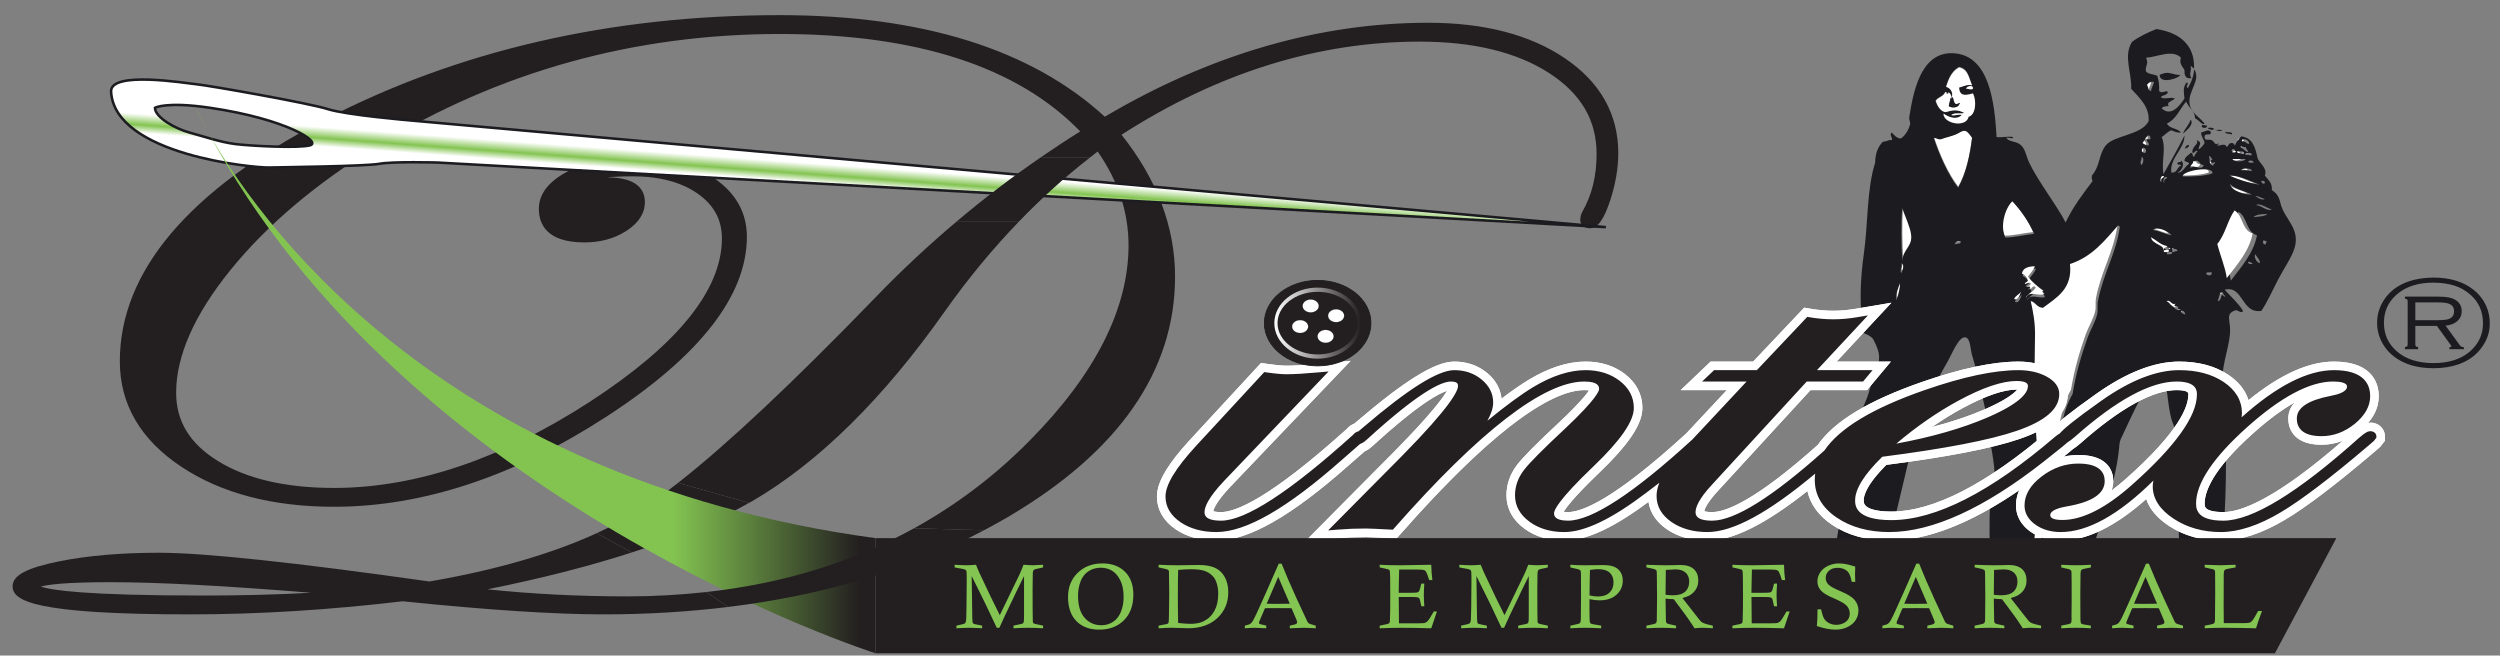 <?xml version="1.0" encoding="UTF-8" standalone="no"?>
<!-- Created with Inkscape (http://www.inkscape.org/) -->

<svg
   version="1.1"
   id="svg824"
   xml:space="preserve"
   width="389"
   height="102"
   viewBox="0 0 389 102"
   sodipodi:docname="logo dintex.svg"
   inkscape:version="1.1.1 (3bf5ae0d25, 2021-09-20)"
   xmlns:inkscape="http://www.inkscape.org/namespaces/inkscape"
   xmlns:sodipodi="http://sodipodi.sourceforge.net/DTD/sodipodi-0.dtd"
   xmlns="http://www.w3.org/2000/svg"
   xmlns:svg="http://www.w3.org/2000/svg"><rect x="0" y="0" width="389" height="102" fill="#808080" stroke="none"/><defs
     id="defs828"><clipPath
       clipPathUnits="userSpaceOnUse"
       id="clipPath838"><path
         d="M 0,0 H 595.28 V 841.89 H 0 Z"
         id="path836" /></clipPath><linearGradient
       x1="0"
       y1="0"
       x2="1"
       y2="0"
       gradientUnits="userSpaceOnUse"
       gradientTransform="matrix(10.113,0,0,10.113,300.809,421.214)"
       spreadMethod="pad"
       id="linearGradient1084"><stop
         style="stop-opacity:1;stop-color:#ffffff"
         offset="0"
         id="stop1080" /><stop
         style="stop-opacity:1;stop-color:#231f20"
         offset="1"
         id="stop1082" /></linearGradient><clipPath
       clipPathUnits="userSpaceOnUse"
       id="clipPath1094"><path
         d="M 0,0 H 595.28 V 841.89 H 0 Z"
         id="path1092" /></clipPath><linearGradient
       x1="0"
       y1="0"
       x2="1"
       y2="0"
       gradientUnits="userSpaceOnUse"
       gradientTransform="matrix(-0.428,-5.831,5.831,-0.428,252.252,441.273)"
       spreadMethod="pad"
       id="linearGradient1154"><stop
         style="stop-opacity:1;stop-color:#ffffff"
         offset="0"
         id="stop1144" /><stop
         style="stop-opacity:1;stop-color:#ffffff"
         offset="0.306"
         id="stop1146" /><stop
         style="stop-opacity:1;stop-color:#83c451"
         offset="0.524"
         id="stop1148" /><stop
         style="stop-opacity:1;stop-color:#ffffff"
         offset="0.688"
         id="stop1150" /><stop
         style="stop-opacity:1;stop-color:#ffffff"
         offset="1"
         id="stop1152" /></linearGradient><clipPath
       clipPathUnits="userSpaceOnUse"
       id="clipPath1164"><path
         d="M 0,0 H 595.28 V 841.89 H 0 Z"
         id="path1162" /></clipPath><linearGradient
       x1="0"
       y1="0"
       x2="1"
       y2="0"
       gradientUnits="userSpaceOnUse"
       gradientTransform="matrix(79.451,0,0,79.451,174.768,414.631)"
       spreadMethod="pad"
       id="linearGradient1192"><stop
         style="stop-opacity:1;stop-color:#83c451"
         offset="0"
         id="stop1182" /><stop
         style="stop-opacity:1;stop-color:#83c451"
         offset="0.655"
         id="stop1184" /><stop
         style="stop-opacity:1;stop-color:#83c451"
         offset="0.702"
         id="stop1186" /><stop
         style="stop-opacity:1;stop-color:#231f20"
         offset="0.976"
         id="stop1188" /><stop
         style="stop-opacity:1;stop-color:#231f20"
         offset="1"
         id="stop1190" /></linearGradient><clipPath
       clipPathUnits="userSpaceOnUse"
       id="clipPath1202"><path
         d="M 0,0 H 595.28 V 841.89 H 0 Z"
         id="path1200" /></clipPath></defs><sodipodi:namedview
     id="namedview826"
     pagecolor="#ffffff"
     bordercolor="#666666"
     borderopacity="1.0"
     inkscape:pageshadow="2"
     inkscape:pageopacity="0.0"
     inkscape:pagecheckerboard="0"
     showgrid="false"
     inkscape:zoom="1.9729345"
     inkscape:cx="210.34657"
     inkscape:cy="76.282311"
     inkscape:window-width="1920"
     inkscape:window-height="1001"
     inkscape:window-x="-9"
     inkscape:window-y="-9"
     inkscape:window-maximized="1"
     inkscape:current-layer="g830"
     width="793.707px" /><g
     id="g830"
     inkscape:groupmode="layer"
     inkscape:label="logo dintex"
     transform="matrix(1.333,0,0,-1.333,0,1122.52)"><g
       id="g832"
       transform="translate(-152.058,383.165)"><g
         id="g834"
         clip-path="url(#clipPath838)"><g
           id="g840"
           transform="translate(175.782,389.419)"><path
             d="m 0,0 c -13.615,0 -17.742,0.617 -18.963,1.045 0.787,0.222 2.832,0.514 8.127,0.514 5.494,0 13.352,-0.415 23.426,-1.236 C 8.645,0.108 4.436,0 0,0 m 49.543,-0.099 c -5.678,0 -11.166,0.277 -16.369,0.825 6.271,1.26 11.887,2.697 16.838,4.299 l -4.088,2.25 C 40.619,4.851 34.086,2.959 26.393,1.64 10.719,3.866 0.094,4.995 -5.189,4.995 c -4.397,0 -8.305,-0.337 -11.614,-1.002 -3.82,-0.767 -5.449,-1.639 -5.449,-2.917 0,-1.701 2.522,-3.275 20.801,-3.275 7.846,0 16.166,0.514 24.73,1.529 9.867,-1.015 17.748,-1.529 23.422,-1.529 5.053,0 9.904,0.296 14.561,0.864 L 58.734,0.412 C 55.762,0.083 52.705,-0.099 49.543,-0.099"
             style="fill:#231f20;fill-opacity:1;fill-rule:nonzero;stroke:none"
             id="path842" /></g><g
           id="g844"
           transform="translate(334.719,452.14)"><path
             d="m 0,0 c -4.061,2.746 -9.422,4.139 -15.936,4.139 -12.732,0 -25.435,-3.69 -37.761,-10.968 -8.579,7.868 -21.34,11.857 -37.935,11.857 -19.703,0 -37.623,-4.126 -53.263,-12.263 -15.778,-8.21 -23.778,-17.682 -23.778,-28.151 0,-4.991 2.407,-9.126 7.159,-12.289 4.666,-3.108 10.668,-4.684 17.838,-4.684 10.357,0 21.068,3.546 31.834,10.54 10.859,7.05 16.363,14.108 16.363,20.972 0,2.786 -1.265,5.073 -3.756,6.795 -2.416,1.668 -5.584,2.514 -9.414,2.514 -2.994,0 -5.584,-0.557 -7.705,-1.655 -2.258,-1.172 -3.406,-2.649 -3.406,-4.39 0,-1.787 0.923,-3.918 5.311,-3.918 1.847,0 3.48,0.441 4.853,1.313 1.468,0.932 2.211,2.075 2.211,3.396 0,1.314 -0.761,2.881 -4.391,2.881 h -0.056 c 0.724,0.073 1.702,0.124 3.029,0.124 3.152,0 5.72,-0.692 7.634,-2.054 1.868,-1.334 2.776,-3.036 2.776,-5.204 0,-5.998 -5.174,-12.402 -15.381,-19.033 -10.3,-6.691 -20.361,-10.082 -29.902,-10.082 -5.598,0 -10.143,1.049 -13.508,3.117 -3.308,2.034 -4.916,4.649 -4.916,7.998 0,4.309 2.136,9.129 6.343,14.324 4.256,5.257 10.028,10.133 17.153,14.492 14.174,8.665 29.979,13.058 46.972,13.058 15.963,0 27.754,-3.826 35.067,-11.374 -1.556,-0.965 -3.082,-1.979 -4.599,-3.018 h 5.773 c 0.287,0.222 0.567,0.456 0.856,0.673 2.394,-3.413 3.607,-7.091 3.607,-10.946 0,-7.4 -3.894,-15.082 -11.573,-22.832 -4.04,-4.094 -8.54,-7.484 -13.461,-10.199 l 8.157,-0.237 c 0.947,0.5 1.879,1.012 2.791,1.549 12.951,7.608 19.516,17.048 19.516,28.06 0,5.785 -2.102,11.353 -6.25,16.562 11.204,7.215 22.914,10.871 34.822,10.871 6.252,0 11.332,-1.236 15.097,-3.673 3.727,-2.413 5.538,-5.505 5.538,-9.453 0,-2.571 -0.561,-4.835 -1.682,-6.762 -0.147,-0.287 -0.223,-0.605 -0.223,-0.944 0,-0.473 0.342,-0.951 1.11,-0.951 0.92,0 1.632,0.969 2.38,3.242 0.629,1.92 0.946,3.776 0.946,5.514 C 6.24,-6.532 4.142,-2.801 0,0"
             style="fill:#231f20;fill-opacity:1;fill-rule:nonzero;stroke:none"
             id="path846" /></g><g
           id="g848"
           transform="translate(239.907,400.463)"><path
             d="m 0,0 c 7.729,4.511 15.293,11.979 22.484,22.192 2.692,3.796 5.58,7.286 8.643,10.458 h -7.27 C 20.543,29.853 17.35,26.879 14.309,23.72 4.721,13.812 -2.982,6.58 -8.699,2.109 L -0.416,-0.23 C -0.279,-0.153 -0.135,-0.077 0,0"
             style="fill:#231f20;fill-opacity:1;fill-rule:nonzero;stroke:none"
             id="path850" /></g><g
           id="g852"
           transform="translate(239.491,400.232)"><path
             d="m 0,0 -8.283,2.34 c -1.572,-1.229 -3.002,-2.262 -4.27,-3.069 -1.578,-1.005 -3.332,-1.94 -5.232,-2.809 l 4.088,-2.25 C -8.328,-4.052 -3.752,-2.119 0,0"
             style="fill:#231f20;fill-opacity:1;fill-rule:nonzero;stroke:none"
             id="path854" /></g><g
           id="g856"
           transform="translate(406.26,450.1)"><path
             d="M 0,0 C -0.291,-0.493 -2.112,-0.892 -2.108,0.087 -1.395,0.508 -0.831,-0.024 0,0"
             style="fill:#1c1c20;fill-opacity:1;fill-rule:evenodd;stroke:none"
             id="path858" /></g><g
           id="g860"
           transform="translate(403.148,449.318)"><path
             d="M 0,0 C -0.054,-0.463 -0.353,-0.719 -0.302,-1.042 -0.724,-1.031 -0.603,-0.55 -0.806,-0.348 -0.619,-0.161 -0.511,0.094 0,0"
             style="fill:#ffffff;fill-opacity:1;fill-rule:evenodd;stroke:none"
             id="path862" /></g><g
           id="g864"
           transform="translate(382.348,448.536)"><path
             d="M 0,0 C -0.233,-0.205 -0.491,0.015 -0.801,0 -0.813,0.329 0.113,0.579 0,0"
             style="fill:#ffffff;fill-opacity:1;fill-rule:evenodd;stroke:none"
             id="path866" /></g><g
           id="g868"
           transform="translate(409.679,444.279)"><path
             d="M 0,0 C 0.108,-0.362 -0.716,-0.362 -0.605,0 -0.396,0.189 -0.314,-0.043 0,0"
             style="fill:#1c1c20;fill-opacity:1;fill-rule:evenodd;stroke:none"
             id="path870" /></g><g
           id="g872"
           transform="translate(409.777,443.932)"><path
             d="M 0,0 C 0.063,0.186 0.618,0.081 0.702,0 0.625,-0.325 0.219,-0.056 0,0"
             style="fill:#1c1c20;fill-opacity:1;fill-rule:evenodd;stroke:none"
             id="path874" /></g><g
           id="g876"
           transform="translate(382.252,442.89)"><path
             d="m 0,0 c -0.255,-2.009 -0.679,-4.089 -1.609,-5.733 -1.154,1.472 -2.197,3.827 -2.816,5.733 0.321,-0.014 0.445,-0.197 0.808,-0.174 0.459,0.196 1.479,0.388 2.008,0.695 C -0.812,0.986 -0.677,0.951 0,0"
             style="fill:#ffffff;fill-opacity:1;fill-rule:evenodd;stroke:none"
             id="path878" /></g><g
           id="g880"
           transform="translate(410.582,443.845)"><path
             d="M 0,0 C 0.079,0.057 0.102,-0.087 0.102,-0.087 1.424,0.063 0.688,-0.48 0,0"
             style="fill:#1c1c20;fill-opacity:1;fill-rule:evenodd;stroke:none"
             id="path882" /></g><g
           id="g884"
           transform="translate(411.789,443.584)"><path
             d="M 0,0 C 0.168,-0.201 0.897,0.084 0.803,-0.347 0.543,-0.224 0.006,-0.34 0,0"
             style="fill:#1c1c20;fill-opacity:1;fill-rule:evenodd;stroke:none"
             id="path886" /></g><g
           id="g888"
           transform="translate(402.444,443.15)"><path
             d="M 0,0 C 0.313,0.04 0.32,-0.187 0.302,-0.435 H -0.102 C -0.176,-0.789 0.224,-0.733 0.101,-1.13 -0.28,-1.168 -0.37,-0.958 -0.604,-0.869 -0.395,-0.588 -0.241,-0.256 0,0"
             style="fill:#ffffff;fill-opacity:1;fill-rule:evenodd;stroke:none"
             id="path890" /></g><g
           id="g892"
           transform="translate(414.098,442.194)"><path
             d="M 0,0 C -0.35,-0.036 -0.559,0.495 -0.805,0.261 -1.026,0.826 0.064,0.513 0,0"
             style="fill:#ffffff;fill-opacity:1;fill-rule:evenodd;stroke:none"
             id="path894" /></g><g
           id="g896"
           transform="translate(407.568,442.021)"><path
             d="M 0,0 C 0.034,-0.32 -0.25,-0.363 -0.503,-0.435 -0.373,-0.256 -0.343,0.006 0,0"
             style="fill:#1c1c20;fill-opacity:1;fill-rule:evenodd;stroke:none"
             id="path898" /></g><g
           id="g900"
           transform="translate(413.094,441.847)"><path
             d="M 0,0 C 0.093,0.237 0.313,-0.121 0.601,0 0.66,-0.239 0.853,-0.362 0.902,-0.607 0.498,-0.495 0.347,-0.165 0,0"
             style="fill:#ffffff;fill-opacity:1;fill-rule:evenodd;stroke:none"
             id="path902" /></g><g
           id="g904"
           transform="translate(401.94,441.76)"><path
             d="M 0,0 C 0.273,-0.035 0.416,-0.412 0.203,-0.608 -0.252,-0.619 -0.276,-0.166 0,0"
             style="fill:#ffffff;fill-opacity:1;fill-rule:evenodd;stroke:none"
             id="path906" /></g><g
           id="g908"
           transform="translate(412.189,441.586)"><path
             d="M 0,0 C 0.321,0.076 0.206,-0.226 0.401,-0.261 0.336,-0.377 0.188,-0.422 0,-0.435 -0.011,-0.218 -0.188,-0.165 0,0"
             style="fill:#ffffff;fill-opacity:1;fill-rule:evenodd;stroke:none"
             id="path910" /></g><g
           id="g912"
           transform="translate(412.69,441.325)"><path
             d="M 0,0 C 0.339,-0.026 0.871,0.116 0.808,-0.26 0.494,-0.211 0.041,-0.284 0,0"
             style="fill:#ffffff;fill-opacity:1;fill-rule:evenodd;stroke:none"
             id="path914" /></g><g
           id="g916"
           transform="translate(414.398,440.892)"><path
             d="M 0,0 C -0.371,-0.062 -0.431,0.148 -0.802,0.087 -0.666,0.238 0.055,0.428 0,0"
             style="fill:#ffffff;fill-opacity:1;fill-rule:evenodd;stroke:none"
             id="path918" /></g><g
           id="g920"
           transform="translate(409.476,440.805)"><path
             d="M 0,0 C 0.237,-0.028 0.225,-0.27 0.401,-0.348 0.366,-0.462 0.225,-0.485 0.202,-0.608 0.157,-0.748 0.575,-0.9 0.604,-0.695 0.938,-0.825 0.395,-0.908 0.504,-1.13 -0.093,-0.931 0.172,-0.503 0,0"
             style="fill:#ffffff;fill-opacity:1;fill-rule:evenodd;stroke:none"
             id="path922" /></g><g
           id="g924"
           transform="translate(401.742,440.718)"><path
             d="M 0,0 C 0.342,-0.156 0.157,-0.769 0,-0.956 -0.3,-0.72 0.055,-0.315 0,0"
             style="fill:#ffffff;fill-opacity:1;fill-rule:evenodd;stroke:none"
             id="path926" /></g><g
           id="g928"
           transform="translate(412.189,440.457)"><path
             d="M 0,0 H 1.506 C 1.348,-0.377 0.088,-0.346 0,0"
             style="fill:#ffffff;fill-opacity:1;fill-rule:evenodd;stroke:none"
             id="path930" /></g><g
           id="g932"
           transform="translate(407.969,440.283)"><path
             d="m 0,0 c 0.462,-0.036 0.41,-0.514 0.904,-0.521 -0.211,-0.713 -1.016,0.087 -1.508,-0.348 -0.08,0.416 0.334,0.407 0.301,0.782 C -0.157,-0.095 -0.018,-0.102 0,0"
             style="fill:#ffffff;fill-opacity:1;fill-rule:evenodd;stroke:none"
             id="path934" /></g><g
           id="g936"
           transform="translate(409.877,438.806)"><path
             d="M 0,0 C -0.831,-0.328 -2.483,-0.391 -3.416,-0.348 -3.485,0.304 0.16,0.921 0,0"
             style="fill:#ffffff;fill-opacity:1;fill-rule:evenodd;stroke:none"
             id="path938" /></g><g
           id="g940"
           transform="translate(414.398,439.066)"><path
             d="M 0,0 C -0.365,0.06 -0.729,0.121 -1.203,0.088 -1.181,0.377 0.106,0.39 0,0"
             style="fill:#ffffff;fill-opacity:1;fill-rule:evenodd;stroke:none"
             id="path942" /></g><g
           id="g944"
           transform="translate(415.304,437.503)"><path
             d="M 0,0 C -1.119,0.147 -2.621,0.64 -3.416,1.043 -2.244,1.066 -1.027,0.392 0,0"
             style="fill:#ffffff;fill-opacity:1;fill-rule:evenodd;stroke:none"
             id="path946" /></g><g
           id="g948"
           transform="translate(411.888,437.59)"><path
             d="M 0,0 C 0.598,-0.612 1.688,-0.8 2.51,-1.216 1.879,-1.29 0.2,-0.868 0,0"
             style="fill:#ffffff;fill-opacity:1;fill-rule:evenodd;stroke:none"
             id="path950" /></g><g
           id="g952"
           transform="translate(389.384,431.856)"><path
             d="M 0,0 C -1.125,-0.13 -2.093,-0.392 -3.316,-0.435 -3.947,0.86 -3.371,2.909 -2.513,3.735 -1.496,2.645 -0.636,1.421 0,0"
             style="fill:#ffffff;fill-opacity:1;fill-rule:evenodd;stroke:none"
             id="path954" /></g><g
           id="g956"
           transform="translate(374.212,434.81)"><path
             d="M 0,0 C 0.309,-0.916 0.86,-2.058 1.004,-2.954 1.25,-4.479 0.071,-4.779 0,-6.082 -0.104,-4.126 -0.156,-2.002 0,0"
             style="fill:#ffffff;fill-opacity:1;fill-rule:evenodd;stroke:none"
             id="path958" /></g><g
           id="g960"
           transform="translate(399.027,432.812)"><path
             d="m 0,0 c 0.09,-0.038 0.182,-0.076 0.202,-0.173 -0.471,-3.201 -1.885,-5.286 -2.512,-8.515 -0.094,-0.494 0.029,-1.041 -0.1,-1.563 -0.211,-0.865 -0.778,-1.777 -1.107,-2.692 -0.703,-1.961 -1.346,-4.179 -1.707,-6.43 -2.492,-4.289 -1.416,-11.918 -3.012,-16.506 -0.836,-0.695 -0.275,-2.601 -1.709,-2.78 0.676,4.668 0.955,9.888 0.502,15.029 -0.336,3.837 -0.113,7.514 -0.101,11.12 0.005,1.409 -0.227,2.617 -0.502,3.822 0.603,-0.145 0.687,-0.738 1.406,-0.781 1.603,1.193 3.424,2.194 3.115,5.039 C -2.949,-3.588 -1.541,-1.734 0,0"
             style="fill:#ffffff;fill-opacity:1;fill-rule:evenodd;stroke:none"
             id="path962" /></g><g
           id="g964"
           transform="translate(405.156,431.683)"><path
             d="M 0,0 C -0.771,0.143 -1.302,0.493 -2.109,0.607 -1.72,1.07 -0.263,0.485 0,0"
             style="fill:#ffffff;fill-opacity:1;fill-rule:evenodd;stroke:none"
             id="path966" /></g><g
           id="g968"
           transform="translate(380.943,430.988)"><path
             d="M 0,0 C 0.047,-0.36 -0.47,-0.231 -0.703,-0.349 -0.638,-0.085 -0.429,0.05 0,0"
             style="fill:#ffffff;fill-opacity:1;fill-rule:evenodd;stroke:none"
             id="path970" /></g><g
           id="g972"
           transform="translate(405.256,430.206)"><path
             d="M 0,0 C 0.162,-0.148 0.632,-0.034 0.603,-0.349 0.296,-0.284 0.31,-0.498 0,-0.436 Z"
             style="fill:#ffffff;fill-opacity:1;fill-rule:evenodd;stroke:none"
             id="path974" /></g><g
           id="g976"
           transform="translate(374.113,428.468)"><path
             d="M 0,0 C 0.428,-0.167 0.104,-0.878 0,-1.13 -0.238,-0.889 0.135,-0.44 0,0"
             style="fill:#ffffff;fill-opacity:1;fill-rule:evenodd;stroke:none"
             id="path978" /></g><g
           id="g980"
           transform="translate(409.777,427.426)"><path
             d="M 0,0 C 0.163,-0.459 -0.63,-0.432 -0.603,-0.088 -0.482,0.013 -0.246,0.012 0,0"
             style="fill:#ffffff;fill-opacity:1;fill-rule:evenodd;stroke:none"
             id="path982" /></g><g
           id="g984"
           transform="translate(410.881,425.167)"><path
             d="M 0,0 C 0.349,0.012 0.164,-0.44 0.505,-0.435 0.404,-0.701 0.236,-0.335 0.104,-0.348 -0.092,-0.556 0.023,-1.033 -0.401,-1.043 -0.247,-0.71 -0.231,-0.26 0,0"
             style="fill:#ffffff;fill-opacity:1;fill-rule:evenodd;stroke:none"
             id="path986" /></g><g
           id="g988"
           transform="translate(406.26,422.995)"><path
             d="M 0,0 C 0.396,0.053 0.445,-0.195 0.505,-0.435 0.298,-0.324 -0.006,-0.296 0,0"
             style="fill:#ffffff;fill-opacity:1;fill-rule:evenodd;stroke:none"
             id="path990" /></g><g
           id="g992"
           transform="translate(407.15,422.209)"><path
             d="M 0,0 C -0.062,0.243 -0.107,0.494 -0.511,0.441 -0.519,0.141 -0.21,0.112 0,0 M -1.837,1.234 C -1.392,1.09 -1.162,0.29 -0.511,0.617 -1.195,0.535 -0.802,0.934 -0.611,1.059 -1.193,0.516 -1.341,1.508 -1.837,1.234 M -19.89,1.499 c 0.515,-0.298 0.76,0.789 0.818,0.882 C -19.269,2.02 -19.75,1.909 -19.89,1.499 M 3.772,1.587 C 4.204,1.597 4.088,2.081 4.282,2.293 4.42,2.306 4.59,1.935 4.69,2.204 4.344,2.199 4.536,2.657 4.182,2.646 3.94,2.382 3.928,1.925 3.772,1.587 m -37.43,0.088 c -0.035,0.517 0.332,1.179 0.205,1.677 -0.078,-0.495 -0.521,-1.137 -0.205,-1.677 M 2.446,4.85 C 2.42,4.5 3.225,4.473 3.061,4.938 2.809,4.95 2.567,4.951 2.446,4.85 M -18.46,1.675 c 0.427,0.813 1.255,0.194 2.039,0.353 0.064,0.375 -0.37,0.237 0,0.442 -0.686,0.495 -1.336,1.02 -1.838,1.675 0.279,0.407 0.65,0.735 0.818,1.235 -0.812,-0.032 -1.445,-0.222 -1.531,-0.883 0.381,-0.142 0.599,-0.425 0.713,-0.793 0,-0.184 -0.553,-0.332 -0.304,-0.441 0.093,0.078 0.577,0.253 0.614,0.089 0.074,-0.332 -0.392,-0.193 -0.41,-0.442 0.457,0.218 0.322,-0.164 0.41,-0.264 0.131,0.151 0.209,0.346 0.508,0.353 0,-0.089 0.084,-0.105 0.102,-0.177 -0.274,-0.364 -1.252,-1.014 -1.121,-1.147 M -33.148,4.85 c 0.107,0.255 0.434,0.976 0,1.147 0.139,-0.447 -0.242,-0.903 0,-1.147 M 7.854,5.997 C 7.657,6.034 7.596,6.187 7.344,6.174 7.223,5.911 7.774,5.794 7.854,5.997 m 0.816,0 C 8.811,6.304 8.329,6.736 8.159,7.056 7.985,6.722 8.29,6.138 8.67,5.997 M -1.529,7.319 c 0.311,-0.063 0.299,0.153 0.61,0.089 0.029,0.319 -0.446,0.201 -0.61,0.353 z m -25.398,0.882 c 0.238,0.118 0.763,-0.012 0.715,0.354 -0.434,0.051 -0.647,-0.086 -0.715,-0.354 m 36.31,0 C 9.356,8.368 9.497,8.396 9.483,8.555 9.348,8.582 9.29,8.681 9.075,8.643 9.057,8.39 9.063,8.161 9.383,8.201 M -2.144,7.056 c 0.273,0.001 0.6,-0.05 0.615,0.175 -0.131,0.229 -0.615,-0.068 -0.615,0.088 -0.043,0.302 0.307,0.266 0.41,0.442 -0.871,0.158 -1.305,0.694 -1.939,1.058 0.111,-0.932 1.584,-0.687 1.529,-1.763 m -1.629,2.821 c 0.818,-0.114 1.357,-0.472 2.141,-0.617 -0.266,0.493 -1.746,1.087 -2.141,0.617 m -9.691,-3.968 c 0.316,-2.888 -1.534,-3.905 -3.161,-5.115 -0.732,0.043 -0.816,0.645 -1.429,0.793 0.283,-1.224 0.517,-2.45 0.51,-3.88 -0.012,-3.661 -0.239,-7.394 0.103,-11.288 0.459,-5.218 0.176,-10.521 -0.508,-15.258 1.457,0.181 0.883,2.116 1.731,2.822 1.623,4.659 0.531,12.403 3.06,16.756 0.364,2.285 1.02,4.537 1.733,6.527 0.334,0.93 0.908,1.855 1.123,2.734 0.129,0.53 0.004,1.086 0.101,1.587 0.638,3.278 2.073,5.394 2.553,8.642 -0.023,0.1 -0.115,0.139 -0.206,0.177 -1.567,-1.76 -2.997,-3.642 -5.61,-4.497 m 21.418,5.468 c 0.593,0.076 1.271,0.076 1.634,0.353 -0.697,0.014 -1.32,-0.036 -1.634,-0.353 M 5.305,3.969 C 6.518,5.543 8.002,7.229 8.362,9.26 7.063,9.664 7.268,11.369 6.221,11.994 5.385,10.806 5.118,9.125 4.182,8.025 4.51,6.685 5.157,5.178 5.305,3.969 m -38.353,2.294 c 0.074,1.321 1.271,1.626 1.023,3.174 -0.148,0.91 -0.707,2.068 -1.023,2.998 -0.157,-2.032 -0.102,-4.189 0,-6.172 m 43.146,5.996 c -0.527,0.17 -1.441,0.824 -1.836,0.528 0.692,-0.047 1.18,-0.739 1.836,-0.528 m -30.291,0.97 c -0.873,-0.839 -1.457,-2.919 -0.818,-4.233 1.242,0.042 2.226,0.31 3.365,0.441 -0.643,1.442 -1.516,2.685 -2.547,3.792 m 29.471,0.264 c -0.504,0.13 -0.684,0.355 -1.119,0.354 0.254,-0.166 0.791,-0.548 1.119,-0.354 m -1.526,0.529 c -0.839,0.423 -1.943,0.614 -2.55,1.235 0.203,-0.881 1.904,-1.31 2.55,-1.235 m 1.526,1.323 c 0.035,0.233 -0.137,0.29 -0.406,0.264 0.009,-0.237 0.234,-0.423 0.406,-0.264 m -11.725,0.089 c -0.157,0.429 0.295,0.332 0.303,0.617 -0.479,0.189 -0.469,-0.815 -0.303,-0.617 m 7.649,0.794 c 0.806,-0.41 2.33,-0.91 3.468,-1.059 -1.043,0.396 -2.279,1.082 -3.468,1.059 m 1.324,0.617 c 0.486,0.034 0.851,-0.029 1.226,-0.088 0.106,0.394 -1.201,0.383 -1.226,0.088 M -0.308,16.14 c 0.947,-0.045 2.623,0.019 3.469,0.352 0.164,0.935 -3.541,0.308 -3.469,-0.352 m 7.652,1.674 c 0.121,-0.101 0.358,-0.099 0.61,-0.087 0.052,0.291 -0.588,0.37 -0.61,0.087 M 0.918,17.903 C 0.95,17.522 0.53,17.531 0.61,17.109 1.108,17.552 1.928,16.738 2.143,17.462 1.641,17.469 1.69,17.955 1.223,17.991 1.206,17.889 1.063,17.896 0.918,17.903 m 6.116,0.264 H 5.508 c 0.088,-0.351 1.364,-0.383 1.526,0 M -5.101,17.462 c 0.163,0.19 0.348,0.811 0,0.971 0.057,-0.321 -0.301,-0.732 0,-0.971 m 8.367,-0.088 c -0.115,0.226 0.436,0.309 0.098,0.44 -0.026,-0.208 -0.451,-0.053 -0.405,0.089 0.022,0.126 0.168,0.149 0.202,0.264 -0.18,0.08 -0.17,0.325 -0.407,0.354 0.174,-0.511 -0.097,-0.945 0.512,-1.147 m 3.67,1.323 c 0.377,0.062 0.436,-0.151 0.816,-0.088 0.053,0.434 -0.679,0.243 -0.816,0.088 m -0.105,0.088 c 0.068,0.381 -0.473,0.237 -0.813,0.265 0.041,-0.289 0.5,-0.215 0.813,-0.265 m -1.323,0.088 c 0.188,0.012 0.34,0.059 0.407,0.177 -0.196,0.036 -0.081,0.342 -0.407,0.264 -0.193,-0.168 -0.013,-0.221 0,-0.441 m -10.199,0 c 0.215,0.198 0.074,0.581 -0.205,0.617 -0.283,-0.168 -0.256,-0.628 0.205,-0.617 m 12.035,0.089 c -0.054,0.248 -0.248,0.374 -0.31,0.616 -0.291,-0.123 -0.514,0.241 -0.608,0 0.35,-0.167 0.508,-0.502 0.918,-0.616 m -0.713,1.233 c 0.248,0.24 0.461,-0.299 0.813,-0.263 0.064,0.52 -1.041,0.839 -0.813,0.263 M -4.996,20.02 c 0.233,-0.091 0.327,-0.303 0.711,-0.265 0.127,0.401 -0.278,0.347 -0.201,0.706 h 0.406 c 0.02,0.252 0.014,0.481 -0.308,0.44 -0.244,-0.258 -0.395,-0.596 -0.608,-0.881 m -21.525,1.146 c -0.535,-0.312 -1.572,-0.507 -2.039,-0.705 -0.367,-0.024 -0.49,0.162 -0.813,0.176 0.627,-1.936 1.685,-4.325 2.852,-5.821 0.947,1.67 1.379,3.783 1.633,5.821 -0.684,0.966 -0.819,1.002 -1.633,0.529 m 0.92,5.203 c 0.316,0.015 0.578,-0.208 0.818,0 0.11,0.588 -0.83,0.335 -0.818,0 m 21.115,0.442 c 0.203,-0.205 0.08,-0.694 0.507,-0.707 -0.05,0.329 0.253,0.59 0.306,1.059 C -4.191,27.258 -4.3,27 -4.486,26.811 m -23.461,-1.059 c 0.115,0.127 0.11,0.216 -0.101,0.265 -0.153,-0.544 -0.879,-0.594 -1.123,-1.058 0.138,-0.38 0.421,-1.163 1.123,-1.324 0.963,0.271 1.42,0.342 2.242,-0.088 -0.264,-0.171 -1.233,0.101 -1.531,-0.265 0.474,-0.108 1.013,0.18 1.228,0 -0.66,-0.636 -1.582,-0.209 -2.144,0.177 -0.018,-1.178 2.681,-1.706 2.959,-0.353 0.812,0.173 0.986,1.796 0.511,2.735 -0.681,-0.178 -1.592,-0.465 -1.633,0.705 0.469,0.125 1.038,0.427 1.528,0.265 -0.375,0.821 -0.442,1.908 -1.528,2.116 -0.855,-0.465 -1.232,-1.347 -1.531,-2.293 0.645,-0.177 0.885,-0.905 0.61,-1.235 0.015,0.161 -0.184,0.662 -0.405,0.529 0.291,-0.045 -0.164,-0.13 -0.205,-0.176 m 27.844,-4.851 c 0.051,-1.517 -1.762,-2.645 -1.529,-4.321 0.744,-0.058 0.611,0.648 1.121,0.794 -0.063,0.333 -0.426,-0.096 -0.408,0.353 0.074,0.14 0.498,-0.021 0.408,0.264 0.566,-0.434 0.006,-1.254 -0.408,-1.411 0.564,-0.086 0.919,0.723 1.326,1.058 -0.028,0.239 -0.428,0.159 -0.51,0.353 0.045,0.459 0.482,0.584 0.713,0.882 0.373,0.057 0.127,-0.42 0.41,-0.44 0.126,0.212 0.205,0.467 0.408,0.617 -0.181,0.345 -0.435,-0.435 -0.611,-0.088 -0.029,0.741 0.814,0.912 0.508,1.41 0.699,-0.302 0.312,-0.458 0.205,-1.058 0.148,-0.035 0.57,0.444 0.713,0.706 -0.069,0.468 -0.381,0.726 -0.407,1.234 0.321,0.049 0.926,0.48 1.123,0.088 C 3.079,20.711 2.217,21.356 2.243,20.725 2.241,20.207 2.809,20.521 3.061,20.372 3.42,20.217 3.463,19.651 3.877,20.02 3.879,19.869 3.799,19.791 3.672,19.755 c 0.231,-0.138 1.03,0.365 1.121,-0.177 0.27,0.062 0.217,0.401 0.512,0.442 0.379,0.092 0.328,-0.186 0.508,-0.265 0.119,0.457 0.457,0.723 0.713,1.058 1.441,-0.197 1.656,-1.452 1.939,-2.646 0.301,-0.564 1.139,-1.13 0.813,-1.939 0.369,-0.477 0.89,-0.823 0.82,-1.676 0.596,-0.429 0.803,-0.71 1.018,-1.587 0.451,-1.83 2.326,-2.882 1.631,-5.204 C 12.422,6.671 11.467,5.338 10.811,4.057 10.118,2.703 9.512,1.36 8.872,0.441 6.514,0.064 6.795,3.46 4.588,2.91 5.311,2.093 6.157,1.386 6.731,0.441 6.635,0.101 6.159,0.468 5.915,0.529 4.834,0.181 5.106,-0.35 5.202,-1.323 5.396,-3.317 4.219,-5.639 4.387,-7.496 c 0.384,-4.271 0.483,-10.538 0.201,-15.787 -0.216,-4.002 -0.832,-7.586 -1.019,-11.2 -1.86,-0.891 -4.18,-1.383 -7.139,-1.324 -0.23,0.096 -0.191,0.425 -0.615,0.353 -0.035,0.533 0.031,0.975 0.105,1.412 0.852,0.685 2.03,1.693 2.653,2.646 0.5,0.768 0.068,2.314 0.916,2.91 -0.313,1.794 -0.348,4.106 0,5.82 0.051,0.254 0.029,0.596 0,0.883 -0.147,1.5 -0.588,3.473 -0.717,5.202 -0.074,1.057 0.111,2.219 0,3.176 -0.043,0.419 -0.293,0.81 -0.404,1.235 -0.44,1.692 -0.457,3.519 -0.815,4.939 -0.101,0.389 -0.366,0.595 -0.308,1.322 -1.887,-2.232 -3.348,-5.582 -4.793,-8.643 -0.141,-0.302 -0.149,-0.704 -0.205,-1.235 -0.495,-4.755 -2.698,-9.504 -3.672,-14.022 -0.389,-1.823 -0.307,-3.654 -1.834,-4.587 -1.354,0.267 -2.807,0.096 -3.875,0.707 -0.268,0.152 -0.334,0.489 -0.612,0.617 -0.531,0.244 -1.597,0.39 -2.144,0.353 -0.447,-0.031 -0.964,-0.415 -1.426,-0.353 -0.555,0.074 -0.773,0.687 -1.225,0.883 0.401,0.349 -0.191,0.541 -0.103,0.88 -0.822,0.847 -2.141,1.263 -2.854,2.205 0.254,0.911 1.903,0.757 2.649,0.353 0.066,2.335 -0.115,4.83 0.103,6.878 0.092,0.829 0.508,1.652 0.512,2.559 0.01,2.063 -0.564,4.245 -0.818,6.35 -0.11,0.943 -0.287,1.935 -0.51,2.821 -0.289,1.156 -0.75,3.545 -1.326,5.38 -0.216,0.7 -0.174,2.047 -0.815,2.117 -0.763,0.083 -1.591,-2.05 -2.039,-2.822 -1.73,-2.972 -3.295,-6.276 -4.183,-9.966 -1.268,-5.281 -2.274,-10.023 -3.772,-14.817 -0.408,-0.175 -0.873,-0.303 -1.226,-0.528 -0.049,-0.31 -0.151,-0.575 -0.1,-0.971 -1.18,-0.771 -3.041,-0.956 -4.793,-1.234 -1.68,0.747 0.361,1.868 0.712,2.822 0.286,0.768 0.202,2.715 0.409,3.88 0.672,3.793 1.195,7.844 2.141,11.642 0.191,0.762 0.291,1.393 0.408,2.117 0.203,1.255 0.996,2.491 1.326,3.88 0.143,0.603 0.389,1.182 0.613,1.764 0.649,1.715 0.649,2.304 -0.205,3.969 -0.164,0.32 -0.884,0.729 -1.326,0.794 0.129,0.701 -0.504,1.535 0,1.587 -0.295,2.08 -0.166,4.992 0.205,7.585 0.508,3.563 0.332,7.578 1.326,10.671 0.012,1.076 0.327,1.89 0.918,2.468 0.432,-0.021 0.549,0.231 1.018,0.177 0.217,0.18 -0.35,0.586 0,0.882 0.285,-0.283 0.51,-0.617 1.021,-0.705 0.467,0.231 0.959,0.994 1.122,1.675 0.056,0.23 -0.143,0.535 -0.102,0.795 0.43,2.669 1.23,7.659 5.098,7.496 4.232,-0.179 4.859,-5.631 5.101,-9.79 0.774,-0.072 1.381,0.135 1.938,0 -0.069,-0.322 -0.405,0.018 -0.813,-0.088 0.307,-0.459 1.053,-0.395 1.526,-0.705 0.707,-0.465 0.775,-1.371 1.121,-2.118 1.068,-2.277 3.252,-5.026 4.285,-7.054 0.842,1.801 2.006,3.32 3.162,4.849 -0.139,0.115 -0.1,0.384 -0.102,0.619 1.006,1.158 0.756,2.423 1.633,3.527 0.938,1.186 4.177,1.191 4.996,2.822 0.125,1.699 -1.097,2.748 -2.039,3.792 0.114,1.745 -0.957,3.813 0.1,5.468 0.822,0.615 1.801,1.091 2.857,1.499 2.502,-0.381 4.477,-1.699 4.387,-4.586 -0.207,0.026 -0.201,0.239 -0.41,0.266 0.183,-0.52 -0.254,-0.881 0.105,-1.412 -0.771,-0.105 -0.826,0.405 -0.818,0.97 -0.266,0.389 -0.643,0.844 -0.408,1.411 -0.973,1.023 -2.746,0.092 -4.08,0 0.386,-0.736 -0.138,-0.905 0,-1.588 0.242,-0.349 0.927,-0.316 1.326,-0.528 0.152,-0.516 0.246,-1.082 0.205,-1.765 0.34,-0.359 0.678,0.106 1.019,-0.087 -0.013,-0.43 -0.609,-0.356 -0.814,-0.618 0.307,-0.351 1.24,0.072 1.627,-0.176 -0.357,-0.348 -1.018,-0.4 -0.711,-0.882 -0.363,-0.008 -0.701,-0.041 -0.816,-0.264 1.103,-1.049 2.148,0.378 2.652,1.146 -0.068,0.919 -0.199,1.15 0.205,1.852 0.508,0.06 -0.201,-0.506 0.203,-0.618 0.447,0.756 0.701,1.499 0.715,2.205 C 1.909,27.338 0.198,26.06 0.51,24.518 0.711,23.517 1.608,23.099 2.243,22.313 2.049,21.999 1.485,22.811 1.12,22.93 c 0.08,0.689 -0.756,1.261 -1.018,1.94 -0.754,-0.846 -1.115,-2.035 -2.246,-2.557 0.248,-0.611 1.275,-0.546 1.633,-1.059 -0.518,-0.038 -0.797,0.136 -1.121,0.265 -0.477,-0.175 -0.731,-0.543 -1.123,-0.794 0.562,-1.347 -0.073,-2.838 0.205,-4.321 0.832,1.483 1.685,2.953 2.447,4.497"
             style="fill:#1c1c20;fill-opacity:1;fill-rule:evenodd;stroke:none"
             id="path994" /></g><g
           id="g996"
           transform="translate(379.536,446.538)"><path
             d="M 0,0 C 0.367,-0.228 1.021,-0.193 1.205,0.174 0.921,0.246 0.947,0.052 0.703,0.087 0.373,0.233 0.529,0.806 0.201,0.955 0.175,0.604 0.029,0.352 0,0 M -0.1,1.563 C 0.117,1.694 0.314,1.2 0.302,1.042 0.572,1.367 0.337,2.084 -0.303,2.259 -0.006,3.191 0.361,4.061 1.205,4.518 2.275,4.313 2.343,3.241 2.716,2.433 2.229,2.593 1.671,2.295 1.205,2.172 1.248,1.019 2.146,1.303 2.813,1.477 3.285,0.553 3.109,-1.046 2.313,-1.216 2.037,-2.55 -0.618,-2.028 -0.602,-0.869 c 0.551,-0.379 1.459,-0.799 2.111,-0.174 -0.211,0.178 -0.742,-0.107 -1.207,0 0.291,0.36 1.246,0.093 1.508,0.261 -0.812,0.423 -1.258,0.354 -2.211,0.087 -0.691,0.158 -0.969,0.929 -1.105,1.303 0.24,0.458 0.953,0.508 1.105,1.042 0.209,-0.047 0.213,-0.134 0.098,-0.26 0.041,0.046 0.49,0.129 0.203,0.173"
             style="fill:#ffffff;fill-opacity:1;fill-rule:evenodd;stroke:none"
             id="path998" /></g><g
           id="g1000"
           transform="translate(407.769,444.975)"><path
             d="M 0,0 C 0.45,-0.543 -0.496,-1.281 -0.904,-1.65 -0.681,-1.033 -0.191,-0.646 0,0"
             style="fill:#1c1c20;fill-opacity:1;fill-rule:evenodd;stroke:none"
             id="path1002" /></g><g
           id="g1004"
           transform="translate(404.653,438.372)"><path
             d="M 0,0 C -0.01,-0.281 -0.454,-0.186 -0.301,-0.608 -0.463,-0.804 -0.475,0.187 0,0"
             style="fill:#ffffff;fill-opacity:1;fill-rule:evenodd;stroke:none"
             id="path1006" /></g><g
           id="g1008"
           transform="translate(410.881,430.466)"><path
             d="M 0,0 C 0.927,1.084 1.189,2.739 2.013,3.909 3.039,3.295 2.841,1.615 4.121,1.217 3.767,-0.784 2.304,-2.445 1.105,-3.995 0.964,-2.805 0.324,-1.32 0,0"
             style="fill:#ffffff;fill-opacity:1;fill-rule:evenodd;stroke:none"
             id="path1010" /></g><g
           id="g1012"
           transform="translate(403.148,431.247)"><path
             d="M 0,0 C 0.622,-0.357 1.051,-0.886 1.907,-1.041 1.809,-1.215 1.465,-1.179 1.506,-1.477 1.508,-1.63 1.979,-1.338 2.108,-1.563 2.098,-1.785 1.772,-1.735 1.506,-1.736 1.561,-0.676 0.108,-0.917 0,0"
             style="fill:#ffffff;fill-opacity:1;fill-rule:evenodd;stroke:none"
             id="path1014" /></g><g
           id="g1016"
           transform="translate(389.685,425.341)"><path
             d="m 0,0 c -0.019,0.07 -0.103,0.087 -0.103,0.174 -0.293,-0.006 -0.373,-0.199 -0.501,-0.348 -0.085,0.099 0.048,0.475 -0.401,0.261 0.019,0.244 0.478,0.108 0.401,0.434 -0.036,0.162 -0.511,-0.01 -0.601,-0.087 -0.248,0.108 0.301,0.253 0.301,0.434 -0.117,0.364 -0.33,0.643 -0.703,0.782 0.086,0.651 0.707,0.837 1.504,0.87 C -0.269,2.026 -0.634,1.704 -0.904,1.303 -0.412,0.658 0.229,0.14 0.903,-0.348 0.538,-0.55 0.967,-0.413 0.903,-0.781 0.131,-0.938 -0.685,-0.328 -1.105,-1.13 -1.234,-1 -0.271,-0.359 0,0"
             style="fill:#ffffff;fill-opacity:1;fill-rule:evenodd;stroke:none"
             id="path1018" /></g><g
           id="g1020"
           transform="translate(373.81,425.862)"><path
             d="M 0,0 C 0.127,-0.491 -0.236,-1.143 -0.201,-1.651 -0.511,-1.121 -0.076,-0.487 0,0"
             style="fill:#ffffff;fill-opacity:1;fill-rule:evenodd;stroke:none"
             id="path1022" /></g><g
           id="g1024"
           transform="translate(387.976,424.906)"><path
             d="M 0,0 C -0.054,-0.091 -0.298,-1.161 -0.804,-0.869 -0.669,-0.465 -0.191,-0.356 0,0"
             style="fill:#ffffff;fill-opacity:1;fill-rule:evenodd;stroke:none"
             id="path1026" /></g><g
           id="g1028"
           transform="translate(406.161,423.603)"><path
             d="M 0,0 C -0.188,-0.123 -0.575,-0.515 0.101,-0.435 -0.543,-0.757 -0.766,0.03 -1.204,0.174 -0.719,0.442 -0.571,-0.534 0,0"
             style="fill:#ffffff;fill-opacity:1;fill-rule:evenodd;stroke:none"
             id="path1030" /></g><g
           id="g1032"
           transform="translate(379.738,447.493)"><path
             d="M 0,0 C 0.327,-0.149 0.172,-0.722 0.502,-0.868 0.745,-0.903 0.719,-0.709 1.004,-0.781 0.819,-1.148 0.165,-1.183 -0.201,-0.955 -0.173,-0.604 -0.027,-0.352 0,0"
             style="fill:#1c1c20;fill-opacity:1;fill-rule:evenodd;stroke:none"
             id="path1034" /></g><g
           id="g1036"
           transform="translate(379.87,447.664)"><path
             d="M 0,0 C 0.328,-0.149 0.171,-0.722 0.503,-0.868 0.744,-0.903 0.722,-0.71 1.005,-0.782 0.818,-1.148 0.166,-1.184 -0.2,-0.955 -0.174,-0.604 -0.028,-0.352 0,0"
             style="fill:#1c1c20;fill-opacity:1;fill-rule:evenodd;stroke:none"
             id="path1038" /></g><g
           id="g1040"
           transform="translate(406.56,450.184)"><path
             d="M 0,0 C -0.294,-0.494 -2.115,-0.892 -2.109,0.087 -1.396,0.508 -0.832,-0.023 0,0"
             style="fill:#1c1c20;fill-opacity:1;fill-rule:evenodd;stroke:none"
             id="path1042" /></g><g
           id="g1044"
           transform="translate(384.031,410.193)"><path
             d="m 0,0 c -2.943,-1.264 -6.511,-2.285 -10.619,-3.042 2.375,2.009 4.809,3.694 7.26,5.021 2.807,1.519 5.09,2.291 6.781,2.291 1.323,0 1.323,-0.448 1.323,-0.595 C 4.745,2.931 3.922,1.688 0,0 m 44.696,-1.591 c -0.254,0 -0.563,-0.135 -1.34,-0.811 -7.133,-6.391 -12.451,-9.632 -15.801,-9.632 -2.853,0 -3.183,1.139 -3.183,1.997 0,2.373 1.998,5.366 5.941,8.898 3.955,3.547 7.336,5.345 10.051,5.345 0.742,0 1.627,-0.102 1.627,-0.595 0,-0.602 -1.034,-0.92 -1.907,-1.08 -2.658,-0.517 -3.949,-1.385 -3.949,-2.65 0,-0.937 0.498,-2.053 2.879,-2.053 1.393,0 2.697,0.483 3.875,1.435 1.199,0.973 1.805,2.06 1.805,3.232 0,1.387 -0.733,3.04 -4.229,3.04 -3.08,0 -6.699,-1.851 -10.779,-5.509 0.027,0.167 0.041,0.332 0.041,0.493 0,1.462 -0.719,2.686 -2.137,3.637 -1.365,0.915 -3.111,1.379 -5.189,1.379 -2.676,0 -5.738,-1.203 -9.094,-3.578 C 10.131,-0.288 8.924,-1.318 8.463,-1.857 8.291,-1.954 8.112,-2.073 7.922,-2.235 c -7.533,-6.46 -13.966,-9.736 -19.113,-9.736 -4.236,0 -4.236,1.744 -4.236,2.317 0,1.319 1.068,3.028 3.172,5.08 7.271,0.93 12.537,1.945 15.662,3.015 C 6.768,-0.41 8.399,1 8.399,2.75 8.399,3.575 7.896,4.265 6.901,4.8 5.991,5.288 4.889,5.535 3.622,5.535 c -2.807,0 -6.476,-0.78 -10.903,-2.318 -6.088,-2.117 -9.965,-4.449 -11.732,-7.062 -6.063,-5.43 -10.471,-8.189 -13.104,-8.189 -1.933,0 -1.933,0.733 -1.933,1.009 0,0.52 0.336,1.501 1.943,3.219 l 11.035,12.012 h 6.572 l 1.11,1.329 h -6.492 l 5.949,6.392 -1.24,-0.211 c -1.905,-0.324 -3.639,-0.336 -5.614,0 l -0.226,0.038 -5.885,-6.219 h -4.994 l -1.393,-1.329 h 5.188 l -6.321,-6.759 c -6.861,-6.286 -11.748,-9.481 -14.521,-9.481 -1.629,0 -1.629,0.64 -1.629,0.882 0,0.319 0.445,1.487 4.574,5.431 3.186,3.046 4.737,5.285 4.737,6.845 0,1.261 -0.561,2.329 -1.67,3.177 -1.071,0.819 -2.405,1.234 -3.963,1.234 -1.875,0 -3.926,-0.664 -6.1,-1.972 -1.392,-0.838 -3.187,-2.155 -5.364,-3.934 0.454,0.798 0.675,1.506 0.675,2.134 0,1.042 -0.457,1.946 -1.358,2.688 -0.877,0.72 -1.945,1.084 -3.179,1.084 -1.893,0 -5.362,-2.176 -10.6,-6.649 l -0.592,-0.498 c -0.238,-0.047 -0.457,-0.189 -0.625,-0.408 -7.369,-6.644 -12.551,-10.014 -15.405,-10.014 -1.93,0 -1.93,0.733 -1.93,1.009 0,0.562 0.405,1.66 2.337,3.691 l 12.145,12.716 -1.131,-0.103 c -1.613,-0.147 -2.879,-0.221 -3.764,-0.221 -0.58,0 -1.385,0.073 -2.394,0.218 l -0.221,0.033 -7.961,-8.616 c -2.401,-2.615 -3.567,-4.546 -3.567,-5.901 0,-1.208 0.593,-2.223 1.765,-3.016 1.121,-0.756 2.526,-1.14 4.175,-1.14 3.446,0 8.244,2.761 14.664,8.44 l 2.115,1.85 c 0.229,0.068 0.485,0.232 0.799,0.52 6.117,5.587 8.703,6.76 9.797,6.76 0.828,0 0.828,-0.333 0.828,-0.531 0,-0.566 -0.851,-2.376 -6.535,-8.151 l -8.623,-8.695 1.15,0.095 c 1.016,0.084 2.114,0.127 3.268,0.127 0.33,0 1.314,-0.043 2.93,-0.128 l 0.207,-0.011 0.138,0.155 c 10.012,11.372 17.483,17.139 22.207,17.139 1.726,0 1.726,-0.641 1.726,-0.882 0,-0.204 -0.284,-1.136 -3.919,-4.566 -2.648,-2.465 -4.244,-4.074 -4.879,-4.919 -0.672,-0.889 -1.014,-1.871 -1.014,-2.919 0,-1.224 0.573,-2.262 1.704,-3.086 1.089,-0.795 2.445,-1.198 4.033,-1.198 2.392,0 5.539,1.511 9.631,4.622 0.535,0.406 1.021,0.778 1.48,1.133 -0.213,-0.543 -0.327,-1.055 -0.327,-1.535 0,-1.228 0.591,-2.258 1.761,-3.061 1.121,-0.77 2.527,-1.159 4.177,-1.159 2.978,0 7.11,2.242 12.582,6.823 -0.031,-0.249 -0.05,-0.5 -0.05,-0.753 0,-1.759 0.863,-3.234 2.568,-4.387 1.652,-1.117 3.712,-1.683 6.127,-1.683 5.016,0 11.09,2.773 18.051,8.244 l 2.159,1.722 c 0.27,0.22 0.466,0.385 0.618,0.52 0.211,0.125 0.477,0.319 0.844,0.638 4.83,4.277 8.82,6.446 11.865,6.446 2.375,0 2.375,-1.102 2.375,-1.518 0,-2.514 -2.514,-6.029 -7.469,-10.447 -3.108,-2.784 -5.875,-4.195 -8.228,-4.195 -0.945,0 -1.424,0.189 -1.424,0.562 0,0.603 1.189,0.895 1.898,1.015 3,0.513 4.459,1.484 4.459,2.971 0,0.928 -0.533,2.036 -3.078,2.036 -1.527,0 -2.961,-0.501 -4.263,-1.489 -1.342,-1.016 -2.02,-2.16 -2.02,-3.401 0,-0.886 0.428,-1.642 1.279,-2.245 0.805,-0.57 1.797,-0.859 2.95,-0.859 3.15,0 6.781,2.02 10.816,6.01 -0.053,-0.246 -0.08,-0.47 -0.08,-0.673 0,-1.444 0.826,-2.716 2.449,-3.785 1.565,-1.03 3.416,-1.552 5.496,-1.552 2.071,0 4.422,0.772 6.979,2.295 2.41,1.429 5.855,4.044 10.232,7.77 l 0.662,0.572 0.291,0.372 v 0.147 c 0,0.308 -0.226,0.617 -0.726,0.617"
             style="fill:#1c1c20;fill-opacity:1;fill-rule:nonzero;stroke:none"
             id="path1046" /></g><g
           id="g1048"
           transform="translate(384.031,410.193)"><path
             d="m 0,0 c -2.943,-1.264 -6.511,-2.285 -10.619,-3.042 2.375,2.009 4.809,3.694 7.26,5.021 2.807,1.519 5.09,2.291 6.781,2.291 1.323,0 1.323,-0.448 1.323,-0.595 C 4.745,2.931 3.922,1.688 0,0 Z m 44.696,-1.591 c -0.254,0 -0.563,-0.135 -1.34,-0.811 -7.133,-6.391 -12.451,-9.632 -15.801,-9.632 -2.853,0 -3.183,1.139 -3.183,1.997 0,2.373 1.998,5.366 5.941,8.898 3.955,3.547 7.336,5.345 10.051,5.345 0.742,0 1.627,-0.102 1.627,-0.595 0,-0.602 -1.034,-0.92 -1.907,-1.08 -2.658,-0.517 -3.949,-1.385 -3.949,-2.65 0,-0.937 0.498,-2.053 2.879,-2.053 1.393,0 2.697,0.483 3.875,1.435 1.199,0.973 1.805,2.06 1.805,3.232 0,1.387 -0.733,3.04 -4.229,3.04 -3.08,0 -6.699,-1.851 -10.779,-5.509 0.027,0.167 0.041,0.332 0.041,0.493 0,1.462 -0.719,2.686 -2.137,3.637 -1.365,0.915 -3.111,1.379 -5.189,1.379 -2.676,0 -5.738,-1.203 -9.094,-3.578 C 10.131,-0.288 8.924,-1.318 8.463,-1.857 8.291,-1.954 8.112,-2.073 7.922,-2.235 c -7.533,-6.46 -13.966,-9.736 -19.113,-9.736 -4.236,0 -4.236,1.744 -4.236,2.317 0,1.319 1.068,3.028 3.172,5.08 7.271,0.93 12.537,1.945 15.662,3.015 C 6.768,-0.41 8.399,1 8.399,2.75 8.399,3.575 7.896,4.265 6.901,4.8 5.991,5.288 4.889,5.535 3.622,5.535 c -2.807,0 -6.476,-0.78 -10.903,-2.318 -6.088,-2.117 -9.965,-4.449 -11.732,-7.062 -6.063,-5.43 -10.471,-8.189 -13.104,-8.189 -1.933,0 -1.933,0.733 -1.933,1.009 0,0.52 0.336,1.501 1.943,3.219 l 11.035,12.012 h 6.572 l 1.11,1.329 h -6.492 l 5.949,6.392 -1.24,-0.211 c -1.905,-0.324 -3.639,-0.336 -5.614,0 l -0.226,0.038 -5.885,-6.219 h -4.994 l -1.393,-1.329 h 5.188 l -6.321,-6.759 c -6.861,-6.286 -11.748,-9.481 -14.521,-9.481 -1.629,0 -1.629,0.64 -1.629,0.882 0,0.319 0.445,1.487 4.574,5.431 3.186,3.046 4.737,5.285 4.737,6.845 0,1.261 -0.561,2.329 -1.67,3.177 -1.071,0.819 -2.405,1.234 -3.963,1.234 -1.875,0 -3.926,-0.664 -6.1,-1.972 -1.392,-0.838 -3.187,-2.155 -5.364,-3.934 0.454,0.798 0.675,1.506 0.675,2.134 0,1.042 -0.457,1.946 -1.358,2.688 -0.877,0.72 -1.945,1.084 -3.179,1.084 -1.893,0 -5.362,-2.176 -10.6,-6.649 l -0.592,-0.498 c -0.238,-0.047 -0.457,-0.189 -0.625,-0.408 -7.369,-6.644 -12.551,-10.014 -15.405,-10.014 -1.93,0 -1.93,0.733 -1.93,1.009 0,0.562 0.405,1.66 2.337,3.691 l 12.145,12.716 -1.131,-0.103 c -1.613,-0.147 -2.879,-0.221 -3.764,-0.221 -0.58,0 -1.385,0.073 -2.394,0.218 l -0.221,0.033 -7.961,-8.616 c -2.401,-2.615 -3.567,-4.546 -3.567,-5.901 0,-1.208 0.593,-2.223 1.765,-3.016 1.121,-0.756 2.526,-1.14 4.175,-1.14 3.446,0 8.244,2.761 14.664,8.44 l 2.115,1.85 c 0.229,0.068 0.485,0.232 0.799,0.52 6.117,5.587 8.703,6.76 9.797,6.76 0.828,0 0.828,-0.333 0.828,-0.531 0,-0.566 -0.851,-2.376 -6.535,-8.151 l -8.623,-8.695 1.15,0.095 c 1.016,0.084 2.114,0.127 3.268,0.127 0.33,0 1.314,-0.043 2.93,-0.128 l 0.207,-0.011 0.138,0.155 c 10.012,11.372 17.483,17.139 22.207,17.139 1.726,0 1.726,-0.641 1.726,-0.882 0,-0.204 -0.284,-1.136 -3.919,-4.566 -2.648,-2.465 -4.244,-4.074 -4.879,-4.919 -0.672,-0.889 -1.014,-1.871 -1.014,-2.919 0,-1.224 0.573,-2.262 1.704,-3.086 1.089,-0.795 2.445,-1.198 4.033,-1.198 2.392,0 5.539,1.511 9.631,4.622 0.535,0.406 1.021,0.778 1.48,1.133 -0.213,-0.543 -0.327,-1.055 -0.327,-1.535 0,-1.228 0.591,-2.258 1.761,-3.061 1.121,-0.77 2.527,-1.159 4.177,-1.159 2.978,0 7.11,2.242 12.582,6.823 -0.031,-0.249 -0.05,-0.5 -0.05,-0.753 0,-1.759 0.863,-3.234 2.568,-4.387 1.652,-1.117 3.712,-1.683 6.127,-1.683 5.016,0 11.09,2.773 18.051,8.244 l 2.159,1.722 c 0.27,0.22 0.466,0.385 0.618,0.52 0.211,0.125 0.477,0.319 0.844,0.638 4.83,4.277 8.82,6.446 11.865,6.446 2.375,0 2.375,-1.102 2.375,-1.518 0,-2.514 -2.514,-6.029 -7.469,-10.447 -3.108,-2.784 -5.875,-4.195 -8.228,-4.195 -0.945,0 -1.424,0.189 -1.424,0.562 0,0.603 1.189,0.895 1.898,1.015 3,0.513 4.459,1.484 4.459,2.971 0,0.928 -0.533,2.036 -3.078,2.036 -1.527,0 -2.961,-0.501 -4.263,-1.489 -1.342,-1.016 -2.02,-2.16 -2.02,-3.401 0,-0.886 0.428,-1.642 1.279,-2.245 0.805,-0.57 1.797,-0.859 2.95,-0.859 3.15,0 6.781,2.02 10.816,6.01 -0.053,-0.246 -0.08,-0.47 -0.08,-0.673 0,-1.444 0.826,-2.716 2.449,-3.785 1.565,-1.03 3.416,-1.552 5.496,-1.552 2.071,0 4.422,0.772 6.979,2.295 2.41,1.429 5.855,4.044 10.232,7.77 l 0.662,0.572 0.291,0.372 v 0.147 c 0,0.308 -0.226,0.617 -0.726,0.617 z"
             style="fill:none;stroke:#ffffff;stroke-width:2;stroke-linecap:butt;stroke-linejoin:miter;stroke-miterlimit:10;stroke-dasharray:none;stroke-opacity:1"
             id="path1050" /></g><g
           id="g1052"
           transform="translate(387.452,413.963)"><path
             d="m 0,0 c -1.604,0 -3.809,-0.751 -6.545,-2.232 -1.879,-1.018 -3.762,-2.256 -5.61,-3.695 3.248,0.698 6.112,1.575 8.537,2.617 4.09,1.76 4.436,2.891 4.442,3.206 C 0.802,-0.102 0.604,0 0,0 m 23.837,-17.634 c -2.181,0 -4.121,0.55 -5.773,1.635 -1.572,1.035 -2.457,2.265 -2.635,3.661 -3.779,-3.516 -7.232,-5.296 -10.273,-5.296 -1.26,0 -2.348,0.321 -3.24,0.951 -0.975,0.693 -1.489,1.61 -1.489,2.654 0,1.406 0.746,2.684 2.219,3.8 1.389,1.054 2.924,1.589 4.563,1.589 3.113,0 3.578,-1.589 3.578,-2.536 0,-1.77 -1.594,-2.903 -4.875,-3.463 -0.903,-0.154 -1.303,-0.366 -1.434,-0.48 0.113,-0.043 0.363,-0.105 0.877,-0.105 2.225,0 4.879,1.369 7.893,4.069 6.035,5.38 7.304,8.448 7.304,10.074 0,0.33 0,1.018 -1.875,1.018 -2.918,0 -6.8,-2.127 -11.531,-6.321 C 6.783,-6.697 6.482,-6.923 6.224,-7.077 6.146,-7.158 5.943,-7.328 5.666,-7.555 L 3.502,-9.28 c -7.053,-5.544 -13.231,-8.354 -18.362,-8.354 -2.517,0 -4.672,0.596 -6.408,1.77 -1.74,1.176 -2.67,2.676 -2.777,4.46 -5.151,-4.19 -9.1,-6.23 -12.043,-6.23 -1.754,0 -3.254,0.42 -4.459,1.247 -1.311,0.902 -1.977,2.071 -1.977,3.474 0,0.092 0.002,0.184 0.008,0.276 -0.117,-0.089 -0.236,-0.179 -0.359,-0.272 -4.182,-3.179 -7.43,-4.725 -9.934,-4.725 -1.697,0 -3.154,0.436 -4.328,1.295 -1.266,0.923 -1.91,2.097 -1.91,3.489 0,1.16 0.375,2.243 1.113,3.221 0.658,0.868 2.273,2.498 4.941,4.983 3.551,3.35 3.754,4.199 3.762,4.233 -0.002,0.3 -0.771,0.35 -1.23,0.35 -4.571,0 -11.918,-5.71 -21.832,-16.97 l -0.297,-0.336 -0.446,0.023 c -1.61,0.084 -2.589,0.127 -2.904,0.127 -1.142,0 -2.228,-0.042 -3.23,-0.125 l -2.5,-0.207 9.576,9.658 c 6.082,6.176 6.392,7.58 6.392,7.798 0.008,-0.003 0.012,-0.004 0.014,-0.004 0.002,0 -0.098,0.036 -0.342,0.036 -0.824,0 -3.146,-0.862 -9.461,-6.629 -0.322,-0.297 -0.605,-0.489 -0.882,-0.593 l -2.04,-1.785 c -6.513,-5.762 -11.419,-8.564 -14.993,-8.564 -1.75,0 -3.248,0.413 -4.452,1.227 -1.32,0.891 -1.988,2.046 -1.988,3.428 0,1.508 1.177,3.491 3.699,6.241 l 8.143,8.809 0.482,-0.07 c 0.984,-0.142 1.764,-0.213 2.32,-0.213 0.868,0 2.12,0.073 3.721,0.22 l 2.459,0.223 -13.07,-13.679 c -1.982,-2.088 -2.197,-3.036 -2.197,-3.347 0,-0.337 0.48,-0.509 1.431,-0.509 1.873,0 6.006,1.716 15.07,9.887 0.153,0.213 0.422,0.4 0.725,0.491 l 0.502,0.424 c 5.406,4.616 8.877,6.768 10.924,6.768 1.353,0 2.529,-0.403 3.496,-1.198 1.025,-0.841 1.541,-1.876 1.541,-3.075 0,-0.193 -0.016,-0.391 -0.049,-0.594 1.557,1.221 2.891,2.167 3.979,2.822 2.254,1.357 4.394,2.045 6.359,2.045 1.668,0 3.104,-0.451 4.266,-1.337 1.238,-0.948 1.867,-2.15 1.867,-3.575 0,-1.727 -1.553,-4.017 -4.891,-7.206 -4.193,-4.003 -4.41,-4.981 -4.42,-5.08 0,-0.243 0.379,-0.372 1.129,-0.372 1.813,0 5.748,1.622 14.182,9.351 l 5.508,5.89 h -5.284 l 2.44,2.329 h 4.98 l 5.922,6.256 0.487,-0.083 c 0.953,-0.162 1.845,-0.24 2.726,-0.24 0.879,0 1.77,0.078 2.721,0.24 l 2.697,0.459 -6.172,-6.632 h 6.414 l -1.949,-2.329 h -6.584 l -10.889,-11.851 c -1.634,-1.749 -1.81,-2.597 -1.81,-2.881 0,-0.337 0.482,-0.509 1.433,-0.509 1.715,0 5.313,1.393 12.725,8.022 1.852,2.695 5.76,5.051 11.947,7.201 4.481,1.558 8.205,2.347 11.067,2.347 1.349,0 2.531,-0.268 3.517,-0.794 1.457,-0.784 1.761,-1.787 1.761,-2.492 0,-1.991 -1.743,-3.555 -5.331,-4.781 -3.131,-1.074 -8.377,-2.089 -15.592,-3.017 -2.396,-2.365 -2.904,-3.808 -2.904,-4.606 0,-0.449 0,-1.816 3.736,-1.816 5.026,0 11.346,3.235 18.789,9.615 0.176,0.148 0.352,0.276 0.543,0.389 0.414,0.465 1.416,1.384 4.877,3.832 3.442,2.435 6.598,3.67 9.383,3.67 2.178,0 4.016,-0.493 5.467,-1.463 1.366,-0.917 2.146,-2.074 2.322,-3.444 3.835,3.257 7.289,4.907 10.274,4.907 4.115,0 4.73,-2.218 4.73,-3.54 0,-1.33 -0.669,-2.548 -1.992,-3.621 -1.266,-1.026 -2.677,-1.546 -4.188,-1.546 -2.941,0 -3.379,1.599 -3.379,2.552 0,2.293 3.276,2.932 4.352,3.141 1.122,0.207 1.445,0.478 1.497,0.567 H 38.06 c -0.062,0 -0.338,0.118 -1.117,0.118 -2.588,0 -5.856,-1.755 -9.717,-5.217 -3.832,-3.434 -5.775,-6.303 -5.775,-8.527 0,-0.485 0,-1.497 2.683,-1.497 3.223,0 8.429,3.199 15.469,9.505 0.805,0.703 1.225,0.939 1.672,0.939 0.805,0 1.225,-0.563 1.225,-1.119 v -0.319 l -0.396,-0.507 -0.729,-0.641 c -4.401,-3.747 -7.866,-6.378 -10.303,-7.823 -2.635,-1.569 -5.072,-2.365 -7.235,-2.365"
             style="fill:#231f20;fill-opacity:1;fill-rule:nonzero;stroke:none"
             id="path1054" /></g><g
           id="g1056"
           transform="translate(411.585,399.159)"><path
             d="m 0,0 c -2.183,0 -2.183,0.648 -2.183,0.997 0,1.427 0.974,4 5.609,8.154 1.785,1.602 3.434,2.828 4.936,3.676 -0.469,-0.488 -0.783,-1.112 -0.783,-1.912 0,-0.716 0.279,-3.053 3.88,-3.053 0.866,0 1.698,0.159 2.493,0.471 C 6.079,1.478 2.028,0 0,0 m -17.568,7.35 c 0.262,0.166 0.559,0.391 0.902,0.687 4.582,4.061 8.454,6.203 11.209,6.203 1.375,0 1.375,-0.349 1.375,-0.517 0,-1.525 -1.238,-4.445 -7.136,-9.701 -0.629,-0.563 -1.237,-1.066 -1.832,-1.508 0.131,0.331 0.203,0.701 0.203,1.114 0,0.913 -0.395,3.036 -4.078,3.036 -0.584,0 -1.153,-0.063 -1.711,-0.189 l 0.476,0.379 c 0.254,0.207 0.442,0.365 0.592,0.496 m -16.449,2.577 c 1.189,0.822 2.383,1.558 3.578,2.205 2.625,1.421 4.805,2.172 6.305,2.172 0.03,0 0.06,0 0.086,-10e-4 -0.381,-0.45 -1.362,-1.257 -3.903,-2.35 -1.783,-0.767 -3.816,-1.444 -6.066,-2.026 m -4.725,14.515 -2.912,-0.495 -1.242,-0.211 c -0.922,-0.157 -1.787,-0.233 -2.637,-0.233 -0.853,0 -1.717,0.076 -2.642,0.233 l -0.223,0.038 -0.527,0.089 -0.366,-0.387 -5.593,-5.907 h -4.561 -0.402 l -0.291,-0.276 -1.391,-1.329 -1.81,-1.724 h 2.498 2.886 L -62.677,9.193 C -70.974,1.597 -74.771,0 -76.494,0 c -0.228,0 -0.394,0.016 -0.513,0.033 0.293,0.497 1.224,1.762 4.15,4.557 3.443,3.29 5.045,5.695 5.045,7.568 0,1.567 -0.711,2.94 -2.061,3.971 -1.252,0.956 -2.789,1.44 -4.57,1.44 -2.06,0 -4.286,-0.712 -6.619,-2.117 -0.902,-0.543 -1.971,-1.282 -3.193,-2.209 -0.118,1.156 -0.7,2.192 -1.7,3.015 -1.064,0.87 -2.345,1.311 -3.816,1.311 -2.203,0 -5.672,-2.125 -11.25,-6.889 l -0.426,-0.359 c -0.33,-0.121 -0.629,-0.333 -0.867,-0.616 C -111.218,1.687 -115.211,0 -116.993,0 c -0.504,0 -0.778,0.059 -0.913,0.102 0.064,0.319 0.396,1.174 2.045,2.91 l 12.145,12.714 1.843,1.928 -2.656,-0.242 -1.131,-0.102 c -1.586,-0.145 -2.822,-0.218 -3.677,-0.218 -0.53,0 -1.286,0.07 -2.25,0.208 l -0.219,0.032 -0.52,0.076 -0.359,-0.387 -7.961,-8.615 c -2.617,-2.85 -3.833,-4.94 -3.833,-6.58 0,-1.538 0.764,-2.867 2.206,-3.844 1.289,-0.871 2.881,-1.312 4.733,-1.312 3.702,0 8.716,2.843 15.326,8.691 l 1.974,1.726 c 0.307,0.132 0.619,0.346 0.957,0.659 5.375,4.907 7.729,6.129 8.676,6.413 -0.504,-0.848 -1.932,-2.792 -5.977,-6.898 l -8.619,-8.694 -1.908,-1.924 2.701,0.223 1.147,0.096 c 0.99,0.081 2.062,0.123 3.189,0.123 0.211,0 0.883,-0.023 2.879,-0.126 l 0.205,-0.011 0.483,-0.025 0.319,0.363 0.136,0.154 c 12.228,13.885 18.416,16.8 21.457,16.8 0.25,0 0.433,-0.015 0.566,-0.036 -0.32,-0.476 -1.176,-1.545 -3.445,-3.683 -2.721,-2.537 -4.309,-4.141 -4.992,-5.045 -0.805,-1.067 -1.215,-2.251 -1.215,-3.522 0,-1.539 0.734,-2.886 2.117,-3.893 1.26,-0.923 2.818,-1.391 4.623,-1.391 2.533,0 5.753,1.48 9.836,4.523 0.193,-1.259 0.924,-2.352 2.141,-3.188 1.291,-0.886 2.888,-1.335 4.742,-1.335 2.926,0 6.756,1.897 11.672,5.79 0.343,-1.541 1.318,-2.885 2.867,-3.935 1.822,-1.231 4.072,-1.855 6.689,-1.855 4.369,0 9.457,1.974 15.157,5.874 -0.245,-0.565 -0.37,-1.154 -0.37,-1.77 0,-0.845 0.295,-2.062 1.7,-3.06 0.978,-0.693 2.164,-1.044 3.529,-1.044 2.998,0 6.346,1.631 9.978,4.851 0.396,-1.181 1.284,-2.231 2.655,-3.134 1.736,-1.139 3.769,-1.717 6.047,-1.717 2.257,0 4.777,0.819 7.492,2.435 2.459,1.458 5.949,4.106 10.369,7.869 l 0.666,0.578 0.076,0.062 0.057,0.076 0.291,0.372 0.213,0.272 v 0.345 0.147 c 0,0.784 -0.602,1.617 -1.723,1.617 -0.08,0 -0.158,-0.005 -0.236,-0.015 0.82,0.945 1.234,1.984 1.234,3.101 0,1.215 -0.51,4.04 -5.232,4.04 -2.938,0 -6.287,-1.512 -9.969,-4.501 -0.363,1.151 -1.158,2.155 -2.348,2.953 -1.533,1.028 -3.467,1.548 -5.744,1.548 -2.892,0 -6.146,-1.265 -9.672,-3.761 -3.347,-2.365 -4.426,-3.322 -4.912,-3.851 -0.191,-0.117 -0.368,-0.246 -0.541,-0.394 -7.355,-6.305 -13.566,-9.5 -18.469,-9.5 -3.234,0 -3.234,0.992 -3.234,1.317 0,0.566 0.346,1.844 2.633,4.132 7.162,0.926 12.383,1.941 15.525,3.018 3.813,1.304 5.668,3.023 5.668,5.254 0,0.84 -0.353,2.03 -2.027,2.931 -1.057,0.567 -2.319,0.854 -3.752,0.854 -2.918,0 -6.697,-0.798 -11.231,-2.374 C -41.416,13.021 -45.396,10.619 -47.322,7.854 -54.587,1.366 -58.048,0 -59.673,0 c -0.508,0 -0.78,0.059 -0.916,0.103 0.06,0.293 0.341,1.032 1.656,2.443 l 10.745,11.694 h 6.132 0.467 l 0.3,0.359 1.112,1.329 1.373,1.641 h -2.139 -4.197 l 4.383,4.711 z m 0.567,-16.45 c 4.111,0.757 7.677,1.779 10.619,3.042 3.922,1.689 4.746,2.931 4.746,3.675 0,0.147 0,0.595 -1.324,0.595 -1.688,0 -3.971,-0.772 -6.78,-2.292 -2.449,-1.325 -4.886,-3.011 -7.261,-5.02 m -3.311,14.969 -5.951,-6.392 h 6.494 l -1.113,-1.329 h -6.572 L -59.662,3.229 c -1.607,-1.719 -1.942,-2.7 -1.942,-3.22 0,-0.276 0,-1.009 1.931,-1.009 2.634,0 7.041,2.759 13.107,8.189 1.764,2.613 5.641,4.945 11.729,7.062 4.429,1.538 8.099,2.318 10.904,2.318 1.267,0 2.37,-0.247 3.281,-0.735 0.994,-0.535 1.498,-1.225 1.498,-2.05 0,-1.75 -1.633,-3.16 -4.992,-4.308 -3.125,-1.071 -8.393,-2.085 -15.664,-3.016 -2.104,-2.052 -3.17,-3.761 -3.17,-5.08 0,-0.572 0,-2.317 4.234,-2.317 5.147,0 11.58,3.276 19.112,9.736 0.193,0.162 0.369,0.281 0.541,0.378 0.461,0.539 1.668,1.569 4.845,3.814 3.356,2.375 6.418,3.578 9.096,3.578 2.076,0 3.822,-0.464 5.186,-1.379 1.418,-0.951 2.138,-2.174 2.138,-3.637 0,-0.16 -0.015,-0.325 -0.041,-0.492 4.08,3.657 7.698,5.508 10.778,5.508 3.496,0 4.232,-1.653 4.232,-3.04 0,-1.172 -0.609,-2.258 -1.807,-3.232 -1.179,-0.952 -2.48,-1.435 -3.875,-1.435 -2.382,0 -2.88,1.117 -2.88,2.053 0,1.266 1.291,2.133 3.949,2.65 0.873,0.161 1.91,0.478 1.91,1.081 0,0.491 -0.885,0.594 -1.627,0.594 C 10.096,15.24 6.713,13.442 2.758,9.896 -1.185,6.363 -3.183,3.37 -3.183,0.997 -3.183,0.14 -2.853,-1 0,-1 c 3.352,0 8.668,3.241 15.803,9.632 0.774,0.677 1.086,0.811 1.34,0.811 0.5,0 0.723,-0.309 0.723,-0.617 V 8.679 L 17.575,8.308 16.913,7.735 C 12.536,4.009 9.094,1.396 6.684,-0.035 4.125,-1.558 1.774,-2.33 -0.298,-2.33 c -2.08,0 -3.93,0.522 -5.496,1.553 -1.622,1.068 -2.446,2.34 -2.446,3.784 0,0.203 0.024,0.428 0.078,0.674 -4.033,-3.991 -7.666,-6.011 -10.816,-6.011 -1.154,0 -2.145,0.289 -2.951,0.859 -0.848,0.603 -1.278,1.358 -1.278,2.245 0,1.242 0.68,2.385 2.02,3.401 1.301,0.988 2.738,1.489 4.262,1.489 2.545,0 3.078,-1.107 3.078,-2.036 0,-1.486 -1.459,-2.458 -4.459,-2.971 -0.709,-0.12 -1.897,-0.412 -1.897,-1.014 0,-0.372 0.479,-0.563 1.426,-0.563 2.35,0 5.119,1.411 8.225,4.195 4.955,4.418 7.47,7.933 7.47,10.448 0,0.415 0,1.517 -2.375,1.517 -3.046,0 -7.035,-2.169 -11.863,-6.446 -0.368,-0.318 -0.635,-0.513 -0.846,-0.638 -0.15,-0.135 -0.349,-0.3 -0.617,-0.52 l -2.158,-1.722 c -6.961,-5.471 -13.037,-8.244 -18.053,-8.244 -2.414,0 -4.476,0.566 -6.127,1.684 -1.703,1.152 -2.567,2.627 -2.567,4.386 0,0.253 0.017,0.504 0.048,0.753 -5.469,-4.581 -9.602,-6.823 -12.582,-6.823 -1.649,0 -3.053,0.39 -4.174,1.159 -1.17,0.803 -1.762,1.833 -1.762,3.062 0,0.479 0.112,0.991 0.326,1.534 -0.459,-0.355 -0.943,-0.727 -1.48,-1.133 -4.09,-3.11 -7.24,-4.622 -9.629,-4.622 -1.588,0 -2.947,0.403 -4.035,1.198 -1.129,0.824 -1.705,1.862 -1.705,3.086 0,1.048 0.342,2.03 1.015,2.919 0.637,0.845 2.231,2.454 4.879,4.919 3.637,3.431 3.92,4.362 3.92,4.566 0,0.242 0,0.882 -1.728,0.882 -4.721,0 -12.194,-5.766 -22.207,-17.138 l -0.136,-0.156 -0.208,0.011 c -1.617,0.085 -2.6,0.128 -2.928,0.128 -1.155,0 -2.254,-0.043 -3.271,-0.127 l -1.149,-0.095 8.623,8.696 c 5.684,5.774 6.534,7.585 6.534,8.15 0,0.198 0,0.531 -0.827,0.531 -1.095,0 -3.681,-1.173 -9.798,-6.76 -0.311,-0.288 -0.567,-0.452 -0.799,-0.52 l -2.114,-1.85 c -6.421,-5.678 -11.217,-8.44 -14.665,-8.44 -1.648,0 -3.052,0.384 -4.173,1.141 -1.172,0.793 -1.766,1.807 -1.766,3.015 0,1.356 1.166,3.286 3.566,5.902 l 7.964,8.615 0.22,-0.032 c 1.007,-0.146 1.813,-0.219 2.392,-0.219 0.886,0 2.152,0.074 3.767,0.221 l 1.131,0.103 L -116.586,3.7 c -1.933,-2.031 -2.336,-3.129 -2.336,-3.691 0,-0.276 0,-1.009 1.929,-1.009 2.853,0 8.036,3.37 15.404,10.015 0.168,0.218 0.388,0.36 0.625,0.407 l 0.593,0.498 c 5.237,4.474 8.707,6.649 10.6,6.649 1.234,0 2.301,-0.364 3.178,-1.084 0.904,-0.742 1.361,-1.646 1.361,-2.688 0,-0.628 -0.223,-1.336 -0.676,-2.134 2.178,1.779 3.971,3.096 5.362,3.933 2.175,1.309 4.228,1.973 6.103,1.973 1.555,0 2.889,-0.415 3.963,-1.234 1.107,-0.848 1.668,-1.916 1.668,-3.177 0,-1.559 -1.549,-3.799 -4.738,-6.845 -4.129,-3.944 -4.573,-5.112 -4.573,-5.431 0,-0.241 0,-0.882 1.629,-0.882 2.772,0 7.66,3.195 14.52,9.481 l 6.324,6.759 h -5.191 l 1.396,1.329 h 4.992 l 5.887,6.219 0.223,-0.038 c 0.982,-0.166 1.9,-0.247 2.81,-0.247 0.928,0 1.844,0.084 2.805,0.247 l 1.242,0.211"
             style="fill:#ffffff;fill-opacity:1;fill-rule:nonzero;stroke:none"
             id="path1058" /></g><g
           id="g1060"
           transform="translate(312.085,421.217)"><path
             d="m 0,0 c 0,-2.756 -2.783,-4.99 -6.22,-4.99 -3.432,0 -6.218,2.234 -6.218,4.99 0,2.755 2.786,4.988 6.218,4.988 C -2.783,4.988 0,2.755 0,0"
             style="fill:#231f20;fill-opacity:1;fill-rule:nonzero;stroke:none"
             id="path1062" /></g><g
           id="g1064"
           transform="translate(312.085,421.217)"><path
             d="m 0,0 c 0,-2.756 -2.783,-4.99 -6.22,-4.99 -3.432,0 -6.218,2.234 -6.218,4.99 0,2.755 2.786,4.988 6.218,4.988 C -2.783,4.988 0,2.755 0,0 Z"
             style="fill:none;stroke:#1c1c20;stroke-width:0.101;stroke-linecap:butt;stroke-linejoin:miter;stroke-miterlimit:10;stroke-dasharray:none;stroke-opacity:1"
             id="path1066" /></g></g></g><g
       id="g1068"
       transform="translate(-152.058,383.165)"><g
         id="g1070"><g
           id="g1076"><g
             id="g1078"><path
               d="m 300.81,421.217 c 0,-2.29 2.267,-4.15 5.056,-4.15 v 0 c 2.789,0 5.057,1.86 5.057,4.15 v 0 c 0,2.287 -2.268,4.148 -5.057,4.148 v 0 c -2.789,0 -5.056,-1.861 -5.056,-4.148 m 0.372,0 c 0,2.014 2.102,3.653 4.684,3.653 v 0 c 2.582,0 4.683,-1.639 4.683,-3.653 v 0 c 0,-2.016 -2.101,-3.655 -4.683,-3.655 v 0 c -2.582,0 -4.684,1.639 -4.684,3.655"
               style="fill:url(#linearGradient1084);stroke:none"
               id="path1086" /></g></g></g></g><g
       id="g1088"
       transform="translate(-152.058,383.165)"><g
         id="g1090"
         clip-path="url(#clipPath1094)"><g
           id="g1096"
           transform="translate(305.995,423.222)"><path
             d="m 0,0 c 0,-0.417 -0.422,-0.755 -0.942,-0.755 -0.521,0 -0.943,0.338 -0.943,0.755 0,0.417 0.422,0.755 0.943,0.755 C -0.422,0.755 0,0.417 0,0"
             style="fill:#ffffff;fill-opacity:1;fill-rule:nonzero;stroke:none"
             id="path1098" /></g><g
           id="g1100"
           transform="translate(305.995,423.222)"><path
             d="m 0,0 c 0,-0.417 -0.422,-0.755 -0.942,-0.755 -0.521,0 -0.943,0.338 -0.943,0.755 0,0.417 0.422,0.755 0.943,0.755 C -0.422,0.755 0,0.417 0,0 Z"
             style="fill:none;stroke:#1c1c20;stroke-width:0.015;stroke-linecap:butt;stroke-linejoin:miter;stroke-miterlimit:10;stroke-dasharray:none;stroke-opacity:1"
             id="path1102" /></g><g
           id="g1104"
           transform="translate(308.965,422.081)"><path
             d="m 0,0 c 0,-0.417 -0.42,-0.755 -0.94,-0.755 -0.521,0 -0.943,0.338 -0.943,0.755 0,0.417 0.422,0.755 0.943,0.755 C -0.42,0.755 0,0.417 0,0"
             style="fill:#ffffff;fill-opacity:1;fill-rule:nonzero;stroke:none"
             id="path1106" /></g><g
           id="g1108"
           transform="translate(308.965,422.081)"><path
             d="m 0,0 c 0,-0.417 -0.42,-0.755 -0.94,-0.755 -0.521,0 -0.943,0.338 -0.943,0.755 0,0.417 0.422,0.755 0.943,0.755 C -0.42,0.755 0,0.417 0,0 Z"
             style="fill:none;stroke:#1c1c20;stroke-width:0.015;stroke-linecap:butt;stroke-linejoin:miter;stroke-miterlimit:10;stroke-dasharray:none;stroke-opacity:1"
             id="path1110" /></g><g
           id="g1112"
           transform="translate(304.763,420.815)"><path
             d="m 0,0 c 0,-0.417 -0.423,-0.755 -0.941,-0.755 -0.521,0 -0.943,0.338 -0.943,0.755 0,0.417 0.422,0.755 0.943,0.755 C -0.423,0.755 0,0.417 0,0"
             style="fill:#ffffff;fill-opacity:1;fill-rule:nonzero;stroke:none"
             id="path1114" /></g><g
           id="g1116"
           transform="translate(304.763,420.815)"><path
             d="m 0,0 c 0,-0.417 -0.423,-0.755 -0.941,-0.755 -0.521,0 -0.943,0.338 -0.943,0.755 0,0.417 0.422,0.755 0.943,0.755 C -0.423,0.755 0,0.417 0,0 Z"
             style="fill:none;stroke:#1c1c20;stroke-width:0.015;stroke-linecap:butt;stroke-linejoin:miter;stroke-miterlimit:10;stroke-dasharray:none;stroke-opacity:1"
             id="path1118" /></g><g
           id="g1120"
           transform="translate(307.736,419.674)"><path
             d="m 0,0 c 0,-0.417 -0.423,-0.755 -0.941,-0.755 -0.523,0 -0.943,0.338 -0.943,0.755 0,0.417 0.42,0.755 0.943,0.755 C -0.423,0.755 0,0.417 0,0"
             style="fill:#ffffff;fill-opacity:1;fill-rule:nonzero;stroke:none"
             id="path1122" /></g><g
           id="g1124"
           transform="translate(307.736,419.674)"><path
             d="m 0,0 c 0,-0.417 -0.423,-0.755 -0.941,-0.755 -0.523,0 -0.943,0.338 -0.943,0.755 0,0.417 0.42,0.755 0.943,0.755 C -0.423,0.755 0,0.417 0,0 Z"
             style="fill:none;stroke:#1c1c20;stroke-width:0.015;stroke-linecap:butt;stroke-linejoin:miter;stroke-miterlimit:10;stroke-dasharray:none;stroke-opacity:1"
             id="path1126" /></g><g
           id="g1128"
           transform="translate(417.609,382.68)"><path
             d="M 0,0 H -163.363 V 13.438 H 7.165 Z"
             style="fill:#231f20;fill-opacity:1;fill-rule:nonzero;stroke:none"
             id="path1130" /></g></g></g><g
       id="g1132"
       transform="translate(-152.058,383.165)"><g
         id="g1134"><g
           id="g1140"><g
             id="g1142"><path
               d="m 165.024,448.225 c 0.436,-7.394 16.703,-8.886 18.415,-8.844 v 0 c 1.711,0.041 11.308,0.145 12.904,0.435 v 0 c 1.596,0.289 6.814,0.145 6.814,0.145 v 0 l 136.354,-7.54 v 0 L 199.95,444.876 c 0,0 -7.472,0.631 -9.613,1.32 v 0 c -2.139,0.686 -13.858,2.756 -15.31,2.899 v 0 c -0.796,0.08 -3.789,0.553 -6.294,0.553 v 0 c -2.05,10e-4 -3.774,-0.316 -3.709,-1.423 m 14.536,-6.111 c -1.776,0.218 -3.622,0.87 -5.36,1.34 v 0 c -1.738,0.471 -4.054,1.81 -4.054,2.896 v 0 c 0,0 1.301,0.76 6.445,0 v 0 c 8.998,-1.331 13.031,-4.018 11.656,-4.382 v 0 c -0.472,-0.123 -1.434,-0.171 -2.565,-0.171 v 0 c -2.167,0 -4.957,0.175 -6.122,0.317"
               style="fill:url(#linearGradient1154);stroke:none"
               id="path1156" /></g></g></g></g><g
       id="g1158"
       transform="translate(-152.058,383.165)"><g
         id="g1160"
         clip-path="url(#clipPath1164)"><g
           id="g1166"
           transform="translate(188.247,441.97)"><path
             d="m 0,0 c -1.375,-0.362 -6.914,-0.072 -8.688,0.145 -1.775,0.217 -3.621,0.869 -5.359,1.339 -1.738,0.471 -4.055,1.811 -4.055,2.897 0,0 1.303,0.76 6.446,0 C -2.658,3.05 1.375,0.362 0,0 Z m 11.703,2.906 c 0,0 -7.473,0.631 -9.613,1.32 -2.139,0.687 -13.858,2.754 -15.309,2.899 -1.449,0.146 -10.148,1.591 -10.004,-0.869 0.436,-7.395 16.703,-8.887 18.414,-8.845 1.711,0.041 11.309,0.145 12.905,0.435 1.595,0.29 6.814,0.145 6.814,0.145 l 136.354,-7.54 z"
             style="fill:none;stroke:#1c1c20;stroke-width:0.3;stroke-linecap:butt;stroke-linejoin:miter;stroke-miterlimit:10;stroke-dasharray:none;stroke-opacity:1"
             id="path1168" /></g></g></g><g
       id="g1170"
       transform="translate(-152.058,383.165)"><g
         id="g1172"><g
           id="g1178"><g
             id="g1180"><path
               d="m 174.794,446.572 c 0,0 0.456,-1.061 1.469,-2.878 v 0 c -0.506,0.947 -0.995,1.906 -1.469,2.878 z m 79.451,-63.892 v 13.438 c -51.6,7.019 -72.613,37.939 -77.982,47.576 v 0 c 23.252,-43.621 77.982,-61.014 77.982,-61.014"
               style="fill:url(#linearGradient1192);stroke:none"
               id="path1194" /></g></g></g></g><g
       id="g1196"
       transform="translate(-152.058,383.165)"><g
         id="g1198"
         clip-path="url(#clipPath1202)"><g
           id="g1204"
           transform="translate(263.489,392.703)"><path
             d="M 0,0 V 0.308 C 0.594,0.27 1.047,0.25 1.355,0.25 c 0.352,0 0.731,0.02 1.137,0.058 0.145,-0.367 0.262,-0.645 0.35,-0.836 0.117,-0.259 0.58,-1.237 1.39,-2.934 0.344,-0.722 0.692,-1.425 1.043,-2.112 l 2.276,4.695 C 7.689,-0.59 7.854,-0.194 8.045,0.308 8.521,0.27 8.887,0.25 9.139,0.25 c 0.234,0 0.631,0.02 1.189,0.058 V 0 C 10.223,-0.028 10.143,-0.048 10.09,-0.058 9.596,-0.155 9.318,-0.227 9.262,-0.272 9.17,-0.342 9.123,-0.518 9.123,-0.8 V -0.868 L 9.102,-2.524 c 0,-2.083 0.009,-3.348 0.027,-3.793 0.004,-0.094 0.031,-0.164 0.082,-0.209 0.053,-0.046 0.355,-0.12 0.91,-0.225 0.047,-0.007 0.115,-0.023 0.207,-0.047 v -0.308 c -0.639,0.038 -1.203,0.057 -1.689,0.057 -0.498,0 -1.086,-0.019 -1.766,-0.057 v 0.308 c 0.139,0.034 0.244,0.059 0.315,0.072 0.433,0.08 0.681,0.137 0.744,0.17 0.062,0.034 0.103,0.079 0.125,0.139 0.033,0.102 0.048,0.383 0.048,0.847 v 4.561 C 7.781,-1.636 7.053,-3.146 5.916,-5.539 5.604,-6.197 5.373,-6.701 5.223,-7.049 H 4.92 c -0.795,1.732 -1.772,3.744 -2.926,6.04 l 0.07,-4.87 c 0,-0.387 0.032,-0.607 0.096,-0.663 C 2.225,-6.598 2.492,-6.666 2.965,-6.746 3.02,-6.757 3.1,-6.774 3.211,-6.798 v -0.308 c -0.615,0.038 -1.113,0.057 -1.492,0.057 -0.381,0 -0.885,-0.019 -1.51,-0.057 v 0.308 c 0.104,0.027 0.18,0.045 0.229,0.052 0.47,0.091 0.732,0.169 0.789,0.235 0.086,0.098 0.13,0.336 0.134,0.716 l 0.026,1.176 c 0.017,1.072 0.027,2.112 0.027,3.119 l -0.006,0.638 c 0,0.254 -0.015,0.413 -0.047,0.477 C 1.328,-0.32 1.277,-0.274 1.205,-0.246 1.07,-0.193 0.77,-0.133 0.299,-0.063 0.232,-0.053 0.133,-0.032 0,0"
             style="fill:#83c452;fill-opacity:1;fill-rule:nonzero;stroke:none"
             id="path1206" /></g><g
           id="g1208"
           transform="translate(277.896,389.408)"><path
             d="m 0,0 c 0,-1.15 0.256,-2.014 0.77,-2.591 0.513,-0.577 1.164,-0.865 1.949,-0.865 0.519,0 0.978,0.134 1.381,0.402 0.402,0.269 0.705,0.661 0.912,1.179 0.205,0.519 0.308,1.091 0.308,1.718 0,0.788 -0.131,1.442 -0.394,1.961 C 4.662,2.323 4.338,2.695 3.949,2.921 3.563,3.146 3.127,3.258 2.645,3.258 2.113,3.258 1.639,3.121 1.221,2.848 0.801,2.573 0.492,2.178 0.295,1.66 0.098,1.143 0,0.589 0,0 m -1.168,-0.154 c 0,1.142 0.375,2.081 1.127,2.813 C 0.711,3.393 1.678,3.76 2.857,3.76 3.955,3.76 4.83,3.436 5.48,2.788 6.131,2.14 6.457,1.248 6.457,0.112 c 0,-1.26 -0.367,-2.256 -1.1,-2.986 -0.732,-0.73 -1.695,-1.095 -2.888,-1.095 -1.121,0 -2.006,0.331 -2.658,0.993 -0.653,0.663 -0.979,1.603 -0.979,2.822"
             style="fill:#83c452;fill-opacity:1;fill-rule:nonzero;stroke:none"
             id="path1210" /></g><g
           id="g1212"
           transform="translate(289.581,386.219)"><path
             d="m 0,0 c 0.574,-0.07 1.059,-0.104 1.449,-0.104 0.608,0 1.11,0.095 1.504,0.287 0.565,0.282 0.994,0.693 1.287,1.233 0.293,0.539 0.44,1.203 0.44,1.99 0,0.411 -0.049,0.786 -0.147,1.126 C 4.436,4.872 4.305,5.143 4.143,5.345 3.904,5.646 3.594,5.873 3.209,6.032 2.824,6.19 2.271,6.271 1.545,6.271 1.107,6.271 0.594,6.243 0,6.191 -0.021,5.275 -0.033,4.237 -0.033,3.077 -0.033,1.851 -0.021,0.825 0,0 M -2.277,6.484 V 6.792 C -1.574,6.754 -0.809,6.734 0.021,6.734 L 2.398,6.766 C 3.205,6.766 3.85,6.652 4.332,6.424 4.813,6.195 5.188,5.832 5.453,5.334 5.721,4.836 5.854,4.256 5.854,3.595 5.854,2.375 5.43,1.368 4.584,0.574 3.738,-0.22 2.604,-0.617 1.178,-0.617 c -0.082,0 -0.408,0.01 -0.977,0.029 -0.568,0.019 -0.902,0.028 -1.002,0.028 -0.344,0 -0.836,-0.02 -1.476,-0.062 v 0.309 c 0.58,0.107 0.902,0.171 0.966,0.193 0.067,0.02 0.114,0.045 0.143,0.072 0.027,0.028 0.047,0.068 0.059,0.115 0.017,0.074 0.029,0.371 0.037,0.889 0.021,1.132 0.031,1.956 0.031,2.472 l -0.031,2.288 0.006,0.179 c 0,0.172 -0.053,0.284 -0.157,0.334 -0.06,0.034 -0.412,0.119 -1.054,0.255"
             style="fill:#83c452;fill-opacity:1;fill-rule:nonzero;stroke:none"
             id="path1214" /></g><g
           id="g1216"
           transform="translate(299.918,388.465)"><path
             d="m 0,0 c 0.494,-0.014 0.849,-0.021 1.062,-0.021 0.063,0 0.609,0.007 1.633,0.021 L 1.349,3.135 Z M 1.406,4.672 H 1.742 C 2.222,3.463 2.812,2.092 3.513,0.56 l 1.242,-2.661 c 0.057,-0.093 0.118,-0.163 0.186,-0.21 0.045,-0.03 0.307,-0.113 0.785,-0.25 v -0.307 c -0.648,0.038 -1.123,0.057 -1.43,0.057 -0.314,0 -0.847,-0.019 -1.601,-0.057 v 0.307 c 0.43,0.088 0.683,0.158 0.752,0.21 0.074,0.052 0.109,0.113 0.109,0.183 0,0.073 -0.037,0.196 -0.115,0.371 L 2.9,-0.522 c -0.754,0.006 -1.301,0.01 -1.643,0.01 l -1.459,-0.01 -0.564,-1.322 c -0.09,-0.213 -0.135,-0.345 -0.135,-0.397 0,-0.045 0.02,-0.083 0.065,-0.113 0.043,-0.029 0.25,-0.084 0.621,-0.159 0.039,-0.01 0.095,-0.026 0.164,-0.048 v -0.307 c -0.606,0.038 -1.035,0.057 -1.285,0.057 -0.315,0 -0.721,-0.019 -1.215,-0.057 v 0.307 c 0.324,0.071 0.546,0.149 0.666,0.236 0.091,0.066 0.183,0.178 0.279,0.335 0.203,0.344 0.717,1.454 1.545,3.328 z"
             style="fill:#83c452;fill-opacity:1;fill-rule:nonzero;stroke:none"
             id="path1218" /></g><g
           id="g1220"
           transform="translate(315.327,389.74)"><path
             d="m 0,0 h 1.291 c 0.496,0 0.791,0.013 0.88,0.039 0.09,0.025 0.159,0.079 0.217,0.159 0.053,0.08 0.123,0.312 0.205,0.696 0.01,0.038 0.024,0.097 0.047,0.177 H 2.99 C 2.951,0.496 2.933,0.054 2.933,-0.256 c 0,-0.321 0.018,-0.76 0.057,-1.317 H 2.64 C 2.535,-1.068 2.474,-0.786 2.447,-0.727 2.412,-0.643 2.351,-0.583 2.261,-0.546 2.173,-0.51 1.906,-0.491 1.468,-0.491 H 0.007 l 0.024,-3.072 h 2.236 l 0.197,0.004 c 0.307,0 0.498,0.013 0.575,0.038 0.136,0.044 0.254,0.12 0.357,0.226 0.104,0.107 0.293,0.407 0.572,0.9 0.028,0.05 0.069,0.122 0.129,0.216 H 4.464 C 4.421,-2.291 4.199,-2.945 3.802,-4.145 c -1.293,0.04 -2.476,0.059 -3.545,0.059 -0.746,0 -1.57,-0.019 -2.476,-0.059 v 0.31 l 0.865,0.183 c 0.139,0.038 0.223,0.076 0.256,0.115 0.053,0.065 0.08,0.203 0.08,0.412 v 0.095 l 0.027,1.227 c 0.004,0.237 0.006,0.702 0.006,1.395 0,1.007 -0.004,1.745 -0.013,2.213 -0.006,0.468 -0.023,0.734 -0.053,0.797 -0.02,0.042 -0.053,0.076 -0.096,0.102 -0.045,0.025 -0.209,0.07 -0.496,0.133 l -0.576,0.126 v 0.308 c 0.668,-0.039 1.467,-0.058 2.396,-0.058 0.508,0 1.717,0.019 3.625,0.058 C 3.81,2.668 3.853,2.072 3.931,1.483 H 3.558 C 3.414,1.957 3.3,2.271 3.209,2.43 3.148,2.537 3.074,2.608 2.986,2.644 2.869,2.688 2.609,2.712 2.207,2.712 H 0.054 L 0.017,1.029 Z"
             style="fill:#83c452;fill-opacity:1;fill-rule:nonzero;stroke:none"
             id="path1222" /></g><g
           id="g1224"
           transform="translate(322.406,392.703)"><path
             d="M 0,0 V 0.308 C 0.594,0.27 1.045,0.25 1.354,0.25 c 0.352,0 0.732,0.02 1.135,0.058 0.148,-0.367 0.265,-0.645 0.353,-0.836 0.117,-0.259 0.58,-1.237 1.387,-2.934 0.344,-0.722 0.695,-1.425 1.043,-2.112 l 2.277,4.695 C 7.688,-0.59 7.854,-0.194 8.045,0.308 8.521,0.27 8.887,0.25 9.139,0.25 c 0.233,0 0.631,0.02 1.188,0.058 V 0 C 10.223,-0.028 10.143,-0.048 10.088,-0.058 9.594,-0.155 9.317,-0.227 9.262,-0.272 9.17,-0.342 9.122,-0.518 9.122,-0.8 v -0.068 l -0.02,-1.656 c 0,-2.083 0.008,-3.348 0.027,-3.793 0.004,-0.094 0.03,-0.164 0.082,-0.209 0.053,-0.046 0.354,-0.12 0.909,-0.225 0.046,-0.007 0.115,-0.023 0.207,-0.047 v -0.308 c -0.639,0.038 -1.202,0.057 -1.688,0.057 -0.498,0 -1.086,-0.019 -1.767,-0.057 v 0.308 c 0.14,0.034 0.244,0.059 0.316,0.072 0.432,0.08 0.68,0.137 0.744,0.17 0.061,0.034 0.102,0.079 0.125,0.139 0.033,0.102 0.047,0.383 0.047,0.847 v 4.561 C 7.78,-1.636 7.053,-3.146 5.916,-5.539 5.604,-6.197 5.37,-6.701 5.223,-7.049 H 4.92 c -0.798,1.732 -1.773,3.744 -2.927,6.04 l 0.07,-4.87 c 0,-0.387 0.033,-0.607 0.096,-0.663 0.066,-0.056 0.332,-0.124 0.806,-0.204 0.053,-0.011 0.135,-0.028 0.246,-0.052 v -0.308 c -0.615,0.038 -1.113,0.057 -1.494,0.057 -0.381,0 -0.883,-0.019 -1.508,-0.057 v 0.308 c 0.102,0.027 0.18,0.045 0.229,0.052 0.467,0.091 0.732,0.169 0.789,0.235 0.086,0.098 0.129,0.336 0.131,0.716 l 0.029,1.176 c 0.016,1.072 0.026,2.112 0.026,3.119 l -0.006,0.638 c 0,0.254 -0.014,0.413 -0.049,0.477 C 1.327,-0.32 1.276,-0.274 1.204,-0.246 1.069,-0.193 0.768,-0.133 0.299,-0.063 0.229,-0.053 0.133,-0.032 0,0"
             style="fill:#83c452;fill-opacity:1;fill-rule:nonzero;stroke:none"
             id="path1226" /></g><g
           id="g1228"
           transform="translate(337.605,389.432)"><path
             d="m 0,0 c 0.377,-0.083 0.7,-0.125 0.971,-0.125 0.582,0 1.033,0.149 1.35,0.449 0.32,0.3 0.478,0.697 0.478,1.197 0,0.484 -0.148,0.862 -0.441,1.133 C 2.065,2.926 1.616,3.063 1.014,3.063 0.745,3.063 0.426,3.034 0.049,2.979 0.02,1.927 0.004,0.934 0,0 m -2.24,3.271 v 0.308 c 0.459,-0.038 1.047,-0.058 1.76,-0.058 l 2.107,0.022 c 0.78,0 1.352,-0.162 1.711,-0.486 0.358,-0.328 0.539,-0.772 0.539,-1.332 0,-0.652 -0.242,-1.198 -0.728,-1.639 -0.481,-0.44 -1.145,-0.66 -1.994,-0.66 -0.326,0 -0.713,0.045 -1.162,0.136 -0.002,-0.544 -0.004,-0.933 -0.004,-1.166 0,-0.885 0.019,-1.399 0.054,-1.542 0.014,-0.059 0.047,-0.104 0.102,-0.135 0.098,-0.056 0.432,-0.124 1.001,-0.204 0.048,-0.007 0.122,-0.021 0.212,-0.041 v -0.309 c -0.674,0.038 -1.305,0.058 -1.891,0.058 -0.556,0 -1.123,-0.02 -1.707,-0.058 v 0.309 c 0.137,0.034 0.242,0.056 0.309,0.067 0.469,0.094 0.732,0.162 0.785,0.204 0.088,0.076 0.131,0.28 0.131,0.61 l 0.019,2.53 -0.007,2.529 v 0.115 c 0,0.223 -0.034,0.366 -0.102,0.428 -0.072,0.064 -0.361,0.147 -0.869,0.251 -0.055,0.015 -0.145,0.035 -0.266,0.063"
             style="fill:#83c452;fill-opacity:1;fill-rule:nonzero;stroke:none"
             id="path1230" /></g><g
           id="g1232"
           transform="translate(346.476,389.505)"><path
             d="m 0,0 c 0.368,-0.038 0.653,-0.058 0.856,-0.058 0.648,0 1.127,0.142 1.439,0.424 0.309,0.283 0.467,0.676 0.467,1.178 0,0.439 -0.14,0.787 -0.414,1.042 C 2.071,2.841 1.672,2.968 1.146,2.968 0.956,2.968 0.586,2.947 0.03,2.905 Z m -2.234,3.198 v 0.308 c 0.94,-0.038 1.697,-0.058 2.264,-0.058 0.326,0 0.633,0.004 0.918,0.011 0.377,0.014 0.638,0.02 0.783,0.02 0.695,0 1.215,-0.16 1.57,-0.48 C 3.647,2.675 3.821,2.238 3.821,1.688 3.821,1.318 3.743,0.991 3.584,0.708 3.426,0.424 3.196,0.185 2.899,-0.011 2.682,-0.15 2.372,-0.274 1.971,-0.382 L 3.747,-2.649 C 3.967,-2.932 4.104,-3.097 4.163,-3.146 4.252,-3.219 4.366,-3.281 4.51,-3.334 4.709,-3.41 5.045,-3.499 5.518,-3.6 v -0.308 c -0.562,0.038 -0.971,0.057 -1.228,0.057 -0.295,0 -0.596,-0.019 -0.905,-0.057 -0.16,0.261 -0.377,0.59 -0.652,0.984 -0.272,0.396 -0.44,0.63 -0.5,0.703 -0.037,0.042 -0.07,0.085 -0.1,0.131 L 0.959,-0.512 C 0.643,-0.505 0.321,-0.482 0,-0.444 L 0.043,-3.077 C 0.049,-3.182 0.081,-3.261 0.139,-3.313 0.223,-3.383 0.489,-3.457 0.938,-3.537 1.002,-3.548 1.1,-3.568 1.229,-3.6 v -0.308 c -0.641,0.038 -1.208,0.057 -1.701,0.057 -0.524,0 -1.113,-0.019 -1.762,-0.057 V -3.6 l 0.227,0.047 c 0.509,0.094 0.797,0.171 0.867,0.233 0.07,0.06 0.111,0.17 0.119,0.326 0.008,0.101 0.016,0.996 0.029,2.685 l -0.023,2.456 c -0.004,0.376 -0.012,0.592 -0.029,0.649 -0.016,0.056 -0.051,0.097 -0.102,0.125 -0.174,0.091 -0.453,0.165 -0.828,0.225 -0.057,0.01 -0.143,0.028 -0.26,0.052"
             style="fill:#83c452;fill-opacity:1;fill-rule:nonzero;stroke:none"
             id="path1234" /></g><g
           id="g1236"
           transform="translate(356.502,389.74)"><path
             d="M 0,0 H 1.289 C 1.787,0 2.08,0.013 2.171,0.039 2.259,0.064 2.33,0.118 2.386,0.198 2.441,0.278 2.511,0.51 2.591,0.894 2.603,0.932 2.617,0.991 2.64,1.071 H 2.99 C 2.951,0.496 2.933,0.054 2.933,-0.256 c 0,-0.321 0.018,-0.76 0.057,-1.317 H 2.64 C 2.535,-1.068 2.472,-0.786 2.447,-0.727 2.412,-0.643 2.351,-0.583 2.261,-0.546 2.173,-0.51 1.906,-0.491 1.466,-0.491 H 0.005 l 0.026,-3.072 h 2.236 l 0.197,0.004 c 0.305,0 0.498,0.013 0.575,0.038 0.136,0.044 0.255,0.12 0.357,0.226 0.102,0.107 0.293,0.407 0.572,0.9 0.026,0.05 0.069,0.122 0.127,0.216 H 4.464 C 4.421,-2.291 4.199,-2.945 3.802,-4.145 c -1.293,0.04 -2.476,0.059 -3.545,0.059 -0.746,0 -1.572,-0.019 -2.476,-0.059 v 0.31 l 0.865,0.183 c 0.137,0.038 0.223,0.076 0.254,0.115 0.055,0.065 0.08,0.203 0.08,0.412 v 0.095 l 0.029,1.227 c 0.004,0.237 0.006,0.702 0.006,1.395 0,1.007 -0.004,1.745 -0.012,2.213 -0.007,0.468 -0.025,0.734 -0.054,0.797 -0.02,0.042 -0.053,0.076 -0.098,0.102 -0.043,0.025 -0.209,0.07 -0.494,0.133 l -0.576,0.126 v 0.308 c 0.668,-0.039 1.467,-0.058 2.396,-0.058 0.508,0 1.717,0.019 3.625,0.058 C 3.81,2.668 3.853,2.072 3.931,1.483 H 3.558 C 3.414,1.957 3.3,2.271 3.209,2.43 3.148,2.537 3.074,2.608 2.984,2.644 2.867,2.688 2.609,2.712 2.207,2.712 H 0.054 L 0.017,1.029 Z"
             style="fill:#83c452;fill-opacity:1;fill-rule:nonzero;stroke:none"
             id="path1238" /></g><g
           id="g1240"
           transform="translate(368.62,391.015)"><path
             d="m 0,0 h -0.405 c -0.092,0.447 -0.199,0.774 -0.316,0.979 -0.117,0.208 -0.295,0.37 -0.535,0.487 -0.239,0.116 -0.51,0.175 -0.807,0.175 -0.422,0 -0.76,-0.116 -1.01,-0.345 -0.25,-0.232 -0.377,-0.51 -0.377,-0.837 0,-0.29 0.102,-0.542 0.309,-0.759 0.203,-0.216 0.699,-0.489 1.486,-0.819 0.789,-0.33 1.324,-0.671 1.608,-1.025 0.279,-0.354 0.42,-0.753 0.42,-1.197 0,-0.397 -0.104,-0.767 -0.317,-1.109 -0.211,-0.342 -0.531,-0.614 -0.953,-0.82 -0.426,-0.203 -0.883,-0.305 -1.374,-0.305 -0.333,0 -0.669,0.031 -1.005,0.095 -0.336,0.062 -0.74,0.168 -1.207,0.323 0.051,0.491 0.08,1.142 0.08,1.954 h 0.41 c 0.116,-0.523 0.237,-0.888 0.364,-1.097 0.125,-0.209 0.316,-0.381 0.572,-0.514 0.256,-0.134 0.536,-0.202 0.84,-0.202 0.42,0 0.787,0.116 1.105,0.345 0.313,0.231 0.471,0.553 0.471,0.968 0,0.338 -0.113,0.638 -0.34,0.899 -0.232,0.258 -0.732,0.55 -1.5,0.876 -0.771,0.324 -1.287,0.639 -1.543,0.938 -0.26,0.296 -0.392,0.649 -0.392,1.06 0,0.359 0.105,0.701 0.314,1.026 0.211,0.325 0.521,0.583 0.926,0.772 0.406,0.191 0.83,0.285 1.267,0.285 C -1.383,2.153 -0.745,2.029 0,1.782 -0.018,1.272 -0.026,0.967 -0.026,0.862 -0.026,0.65 -0.018,0.362 0,0"
             style="fill:#83c452;fill-opacity:1;fill-rule:nonzero;stroke:none"
             id="path1242" /></g><g
           id="g1244"
           transform="translate(374.34,388.465)"><path
             d="m 0,0 c 0.494,-0.014 0.849,-0.021 1.062,-0.021 0.063,0 0.609,0.007 1.633,0.021 L 1.349,3.135 Z M 1.406,4.672 H 1.742 C 2.222,3.463 2.812,2.092 3.513,0.56 l 1.242,-2.661 c 0.057,-0.093 0.118,-0.163 0.186,-0.21 0.045,-0.03 0.307,-0.113 0.785,-0.25 v -0.307 c -0.648,0.038 -1.123,0.057 -1.43,0.057 -0.314,0 -0.847,-0.019 -1.601,-0.057 v 0.307 c 0.43,0.088 0.683,0.158 0.752,0.21 0.074,0.052 0.109,0.113 0.109,0.183 0,0.073 -0.037,0.196 -0.115,0.371 L 2.9,-0.522 c -0.754,0.006 -1.301,0.01 -1.643,0.01 l -1.459,-0.01 -0.564,-1.322 c -0.09,-0.213 -0.135,-0.345 -0.135,-0.397 0,-0.045 0.02,-0.083 0.065,-0.113 0.043,-0.029 0.25,-0.084 0.621,-0.159 0.039,-0.01 0.095,-0.026 0.164,-0.048 v -0.307 c -0.606,0.038 -1.035,0.057 -1.285,0.057 -0.315,0 -0.721,-0.019 -1.215,-0.057 v 0.307 c 0.324,0.071 0.545,0.149 0.666,0.236 0.09,0.066 0.183,0.178 0.279,0.335 0.203,0.344 0.717,1.454 1.545,3.328 z"
             style="fill:#83c452;fill-opacity:1;fill-rule:nonzero;stroke:none"
             id="path1246" /></g><g
           id="g1248"
           transform="translate(384.793,389.505)"><path
             d="m 0,0 c 0.368,-0.038 0.655,-0.058 0.858,-0.058 0.648,0 1.125,0.142 1.437,0.424 0.311,0.283 0.467,0.676 0.467,1.178 0,0.439 -0.137,0.787 -0.412,1.042 C 2.073,2.841 1.672,2.968 1.146,2.968 0.959,2.968 0.586,2.947 0.03,2.905 Z m -2.234,3.198 v 0.308 c 0.94,-0.038 1.697,-0.058 2.264,-0.058 0.328,0 0.633,0.004 0.918,0.011 0.377,0.014 0.64,0.02 0.783,0.02 0.695,0 1.217,-0.16 1.57,-0.48 C 3.647,2.675 3.821,2.238 3.821,1.688 3.821,1.318 3.743,0.991 3.586,0.708 3.428,0.424 3.198,0.185 2.899,-0.011 2.684,-0.15 2.372,-0.274 1.973,-0.382 L 3.747,-2.649 C 3.969,-2.932 4.106,-3.097 4.163,-3.146 4.252,-3.219 4.368,-3.281 4.51,-3.334 4.709,-3.41 5.045,-3.499 5.52,-3.6 v -0.308 c -0.564,0.038 -0.971,0.057 -1.227,0.057 -0.296,0 -0.599,-0.019 -0.906,-0.057 -0.16,0.261 -0.377,0.59 -0.652,0.984 -0.274,0.396 -0.44,0.63 -0.502,0.703 -0.035,0.042 -0.07,0.085 -0.1,0.131 L 0.959,-0.512 C 0.643,-0.505 0.323,-0.482 0,-0.444 L 0.043,-3.077 C 0.051,-3.182 0.081,-3.261 0.139,-3.313 0.225,-3.383 0.489,-3.457 0.938,-3.537 1.002,-3.548 1.1,-3.568 1.231,-3.6 v -0.308 c -0.643,0.038 -1.21,0.057 -1.701,0.057 -0.526,0 -1.115,-0.019 -1.764,-0.057 V -3.6 l 0.229,0.047 c 0.509,0.094 0.798,0.171 0.865,0.233 0.072,0.06 0.111,0.17 0.121,0.326 0.006,0.101 0.016,0.996 0.027,2.685 l -0.023,2.456 c -0.002,0.376 -0.01,0.592 -0.029,0.649 -0.016,0.056 -0.051,0.097 -0.102,0.125 -0.174,0.091 -0.451,0.165 -0.828,0.225 -0.055,0.01 -0.143,0.028 -0.26,0.052"
             style="fill:#83c452;fill-opacity:1;fill-rule:nonzero;stroke:none"
             id="path1250" /></g><g
           id="g1252"
           transform="translate(396.127,393.011)"><path
             d="m 0,0 v -0.308 c -0.125,-0.028 -0.218,-0.047 -0.277,-0.057 -0.473,-0.08 -0.746,-0.156 -0.822,-0.228 -0.076,-0.071 -0.113,-0.23 -0.113,-0.478 v -0.183 l -0.024,-2.1 0.014,-3.051 c 0,-0.244 0.035,-0.4 0.111,-0.466 0.072,-0.067 0.322,-0.123 0.748,-0.172 0.082,-0.011 0.201,-0.031 0.356,-0.062 v -0.309 c -0.571,0.038 -1.123,0.058 -1.651,0.058 -0.547,0 -1.15,-0.02 -1.804,-0.058 v 0.309 c 0.105,0.027 0.183,0.043 0.234,0.051 0.506,0.08 0.795,0.155 0.869,0.222 0.072,0.068 0.109,0.24 0.109,0.515 l -0.013,0.261 0.019,1.918 c 0,1.972 -0.006,3.062 -0.019,3.271 -0.006,0.115 -0.045,0.204 -0.112,0.266 -0.068,0.063 -0.339,0.138 -0.806,0.225 -0.061,0.014 -0.156,0.036 -0.281,0.068 V 0 c 0.774,-0.038 1.378,-0.058 1.812,-0.058 0.484,0 1.035,0.02 1.65,0.058"
             style="fill:#83c452;fill-opacity:1;fill-rule:nonzero;stroke:none"
             id="path1254" /></g><g
           id="g1256"
           transform="translate(401.156,388.465)"><path
             d="m 0,0 c 0.493,-0.014 0.846,-0.021 1.061,-0.021 0.061,0 0.607,0.007 1.633,0.021 L 1.346,3.135 Z M 1.403,4.672 H 1.739 C 2.221,3.463 2.811,2.092 3.512,0.56 l 1.242,-2.661 c 0.057,-0.093 0.118,-0.163 0.184,-0.21 0.047,-0.03 0.309,-0.113 0.785,-0.25 V -2.868 C 5.075,-2.83 4.6,-2.811 4.295,-2.811 3.981,-2.811 3.448,-2.83 2.694,-2.868 v 0.307 c 0.431,0.088 0.681,0.158 0.752,0.21 0.072,0.052 0.107,0.113 0.107,0.183 0,0.073 -0.037,0.196 -0.113,0.371 l -0.541,1.275 c -0.753,0.006 -1.301,0.01 -1.645,0.01 l -1.459,-0.01 -0.562,-1.322 c -0.09,-0.213 -0.137,-0.345 -0.137,-0.397 0,-0.045 0.02,-0.083 0.065,-0.113 0.045,-0.029 0.252,-0.084 0.621,-0.159 0.039,-0.01 0.097,-0.026 0.166,-0.048 v -0.307 c -0.606,0.038 -1.037,0.057 -1.285,0.057 -0.315,0 -0.721,-0.019 -1.215,-0.057 v 0.307 c 0.323,0.071 0.545,0.149 0.666,0.236 0.088,0.066 0.183,0.178 0.279,0.335 0.203,0.344 0.715,1.454 1.544,3.328 z"
             style="fill:#83c452;fill-opacity:1;fill-rule:nonzero;stroke:none"
             id="path1258" /></g><g
           id="g1260"
           transform="translate(409.41,392.703)"><path
             d="M 0,0 V 0.308 C 0.87,0.27 1.461,0.25 1.77,0.25 c 0.191,0 0.803,0.02 1.838,0.058 V 0 C 2.969,-0.108 2.594,-0.18 2.483,-0.215 2.405,-0.239 2.35,-0.277 2.313,-0.33 2.26,-0.402 2.229,-0.555 2.223,-0.784 2.217,-1.014 2.213,-2.303 2.213,-4.65 c 0,-0.464 0.004,-1.082 0.016,-1.856 h 2.35 c 0.353,0 0.58,0.022 0.689,0.063 0.107,0.042 0.215,0.134 0.33,0.277 0.113,0.143 0.328,0.502 0.639,1.076 H 6.69 L 6.266,-6.255 C 6.188,-6.471 6.1,-6.755 5.991,-7.106 c -1.47,0.038 -2.75,0.057 -3.84,0.057 -0.77,0 -1.485,-0.019 -2.145,-0.057 v 0.308 c 0.541,0.097 0.858,0.164 0.955,0.201 0.096,0.036 0.159,0.086 0.192,0.149 0.035,0.062 0.051,0.246 0.051,0.549 l 0.025,3.203 -0.014,2.063 c 0,0.178 -0.027,0.289 -0.08,0.335 C 1.053,-0.229 0.791,-0.155 0.346,-0.079 0.268,-0.065 0.151,-0.039 0,0"
             style="fill:#83c452;fill-opacity:1;fill-rule:nonzero;stroke:none"
             id="path1262" /></g><g
           id="g1264"
           transform="translate(279.329,440.576)"><path
             d="m 0,0 h -5.773 c -3.372,-2.311 -6.639,-4.801 -9.791,-7.463 h 7.269 C -5.656,-4.729 -2.885,-2.241 0,0"
             style="fill:#231f20;fill-opacity:1;fill-rule:nonzero;stroke:none"
             id="path1266" /></g><g
           id="g1268"
           transform="translate(234.517,389.831)"><path
             d="m 0,0 2.527,-1.747 c 11.172,1.364 21.172,4.355 29.871,8.953 L 24.24,7.441 C 17.063,3.48 8.965,0.993 0,0"
             style="fill:#231f20;fill-opacity:1;fill-rule:nonzero;stroke:none"
             id="path1270" /></g><g
           id="g1272"
           transform="translate(433.998,421.562)"><path
             d="m 0,0 h 2.707 c 0.64,0 1.082,0.064 1.33,0.194 0.322,0.165 0.484,0.445 0.484,0.839 0,0.4 -0.167,0.681 -0.5,0.846 C 3.763,2.009 3.302,2.074 2.636,2.074 H 0 Z M 0,-0.674 V -2.81 c 0,-0.114 0.021,-0.192 0.062,-0.235 0.039,-0.042 0.126,-0.075 0.26,-0.101 v -0.239 h -1.539 v 0.239 c 0.14,0.031 0.23,0.066 0.267,0.105 0.037,0.04 0.055,0.117 0.055,0.232 v 4.988 c 0,0.12 -0.018,0.201 -0.059,0.243 -0.041,0.043 -0.127,0.073 -0.263,0.094 V 2.755 L 2.578,2.748 C 3.104,2.748 3.519,2.723 3.814,2.673 4.113,2.623 4.375,2.535 4.601,2.411 5.144,2.116 5.414,1.657 5.414,1.033 5.414,0.573 5.242,0.191 4.898,-0.112 4.556,-0.417 4.099,-0.592 3.529,-0.637 L 5.205,-2.943 C 5.308,-3.083 5.459,-3.15 5.664,-3.146 V -3.385 H 3.986 v 0.239 c 0.164,0.021 0.248,0.048 0.248,0.083 0,0.01 -0.055,0.095 -0.168,0.254 L 2.517,-0.674 Z M 2.095,4.38 c -1.816,0 -3.252,-0.475 -4.312,-1.423 -0.967,-0.863 -1.449,-1.954 -1.449,-3.271 0,-1.314 0.482,-2.405 1.449,-3.273 1.06,-0.948 2.502,-1.423 4.328,-1.423 1.836,0 3.283,0.475 4.334,1.423 0.967,0.868 1.451,1.937 1.451,3.205 C 7.896,1 7.412,2.113 6.445,2.957 5.871,3.461 5.25,3.818 4.584,4.028 3.854,4.258 3.023,4.375 2.095,4.38 m 0,0.592 C 4.033,4.972 5.597,4.5 6.783,3.557 7.449,3.032 7.949,2.391 8.283,1.632 8.558,1.008 8.693,0.337 8.693,-0.382 8.693,-1.355 8.396,-2.267 7.8,-3.115 7.146,-4.054 6.232,-4.73 5.068,-5.145 4.197,-5.454 3.212,-5.608 2.111,-5.608 c -1.928,0 -3.483,0.471 -4.666,1.415 -0.66,0.529 -1.16,1.171 -1.498,1.923 -0.274,0.62 -0.412,1.271 -0.412,1.956 0,1.012 0.297,1.946 0.888,2.799 0.643,0.924 1.557,1.598 2.739,2.022 0.826,0.295 1.806,0.449 2.933,0.465"
             style="fill:#1c1c20;fill-opacity:1;fill-rule:nonzero;stroke:none"
             id="path1274" /></g></g></g></g></svg>
